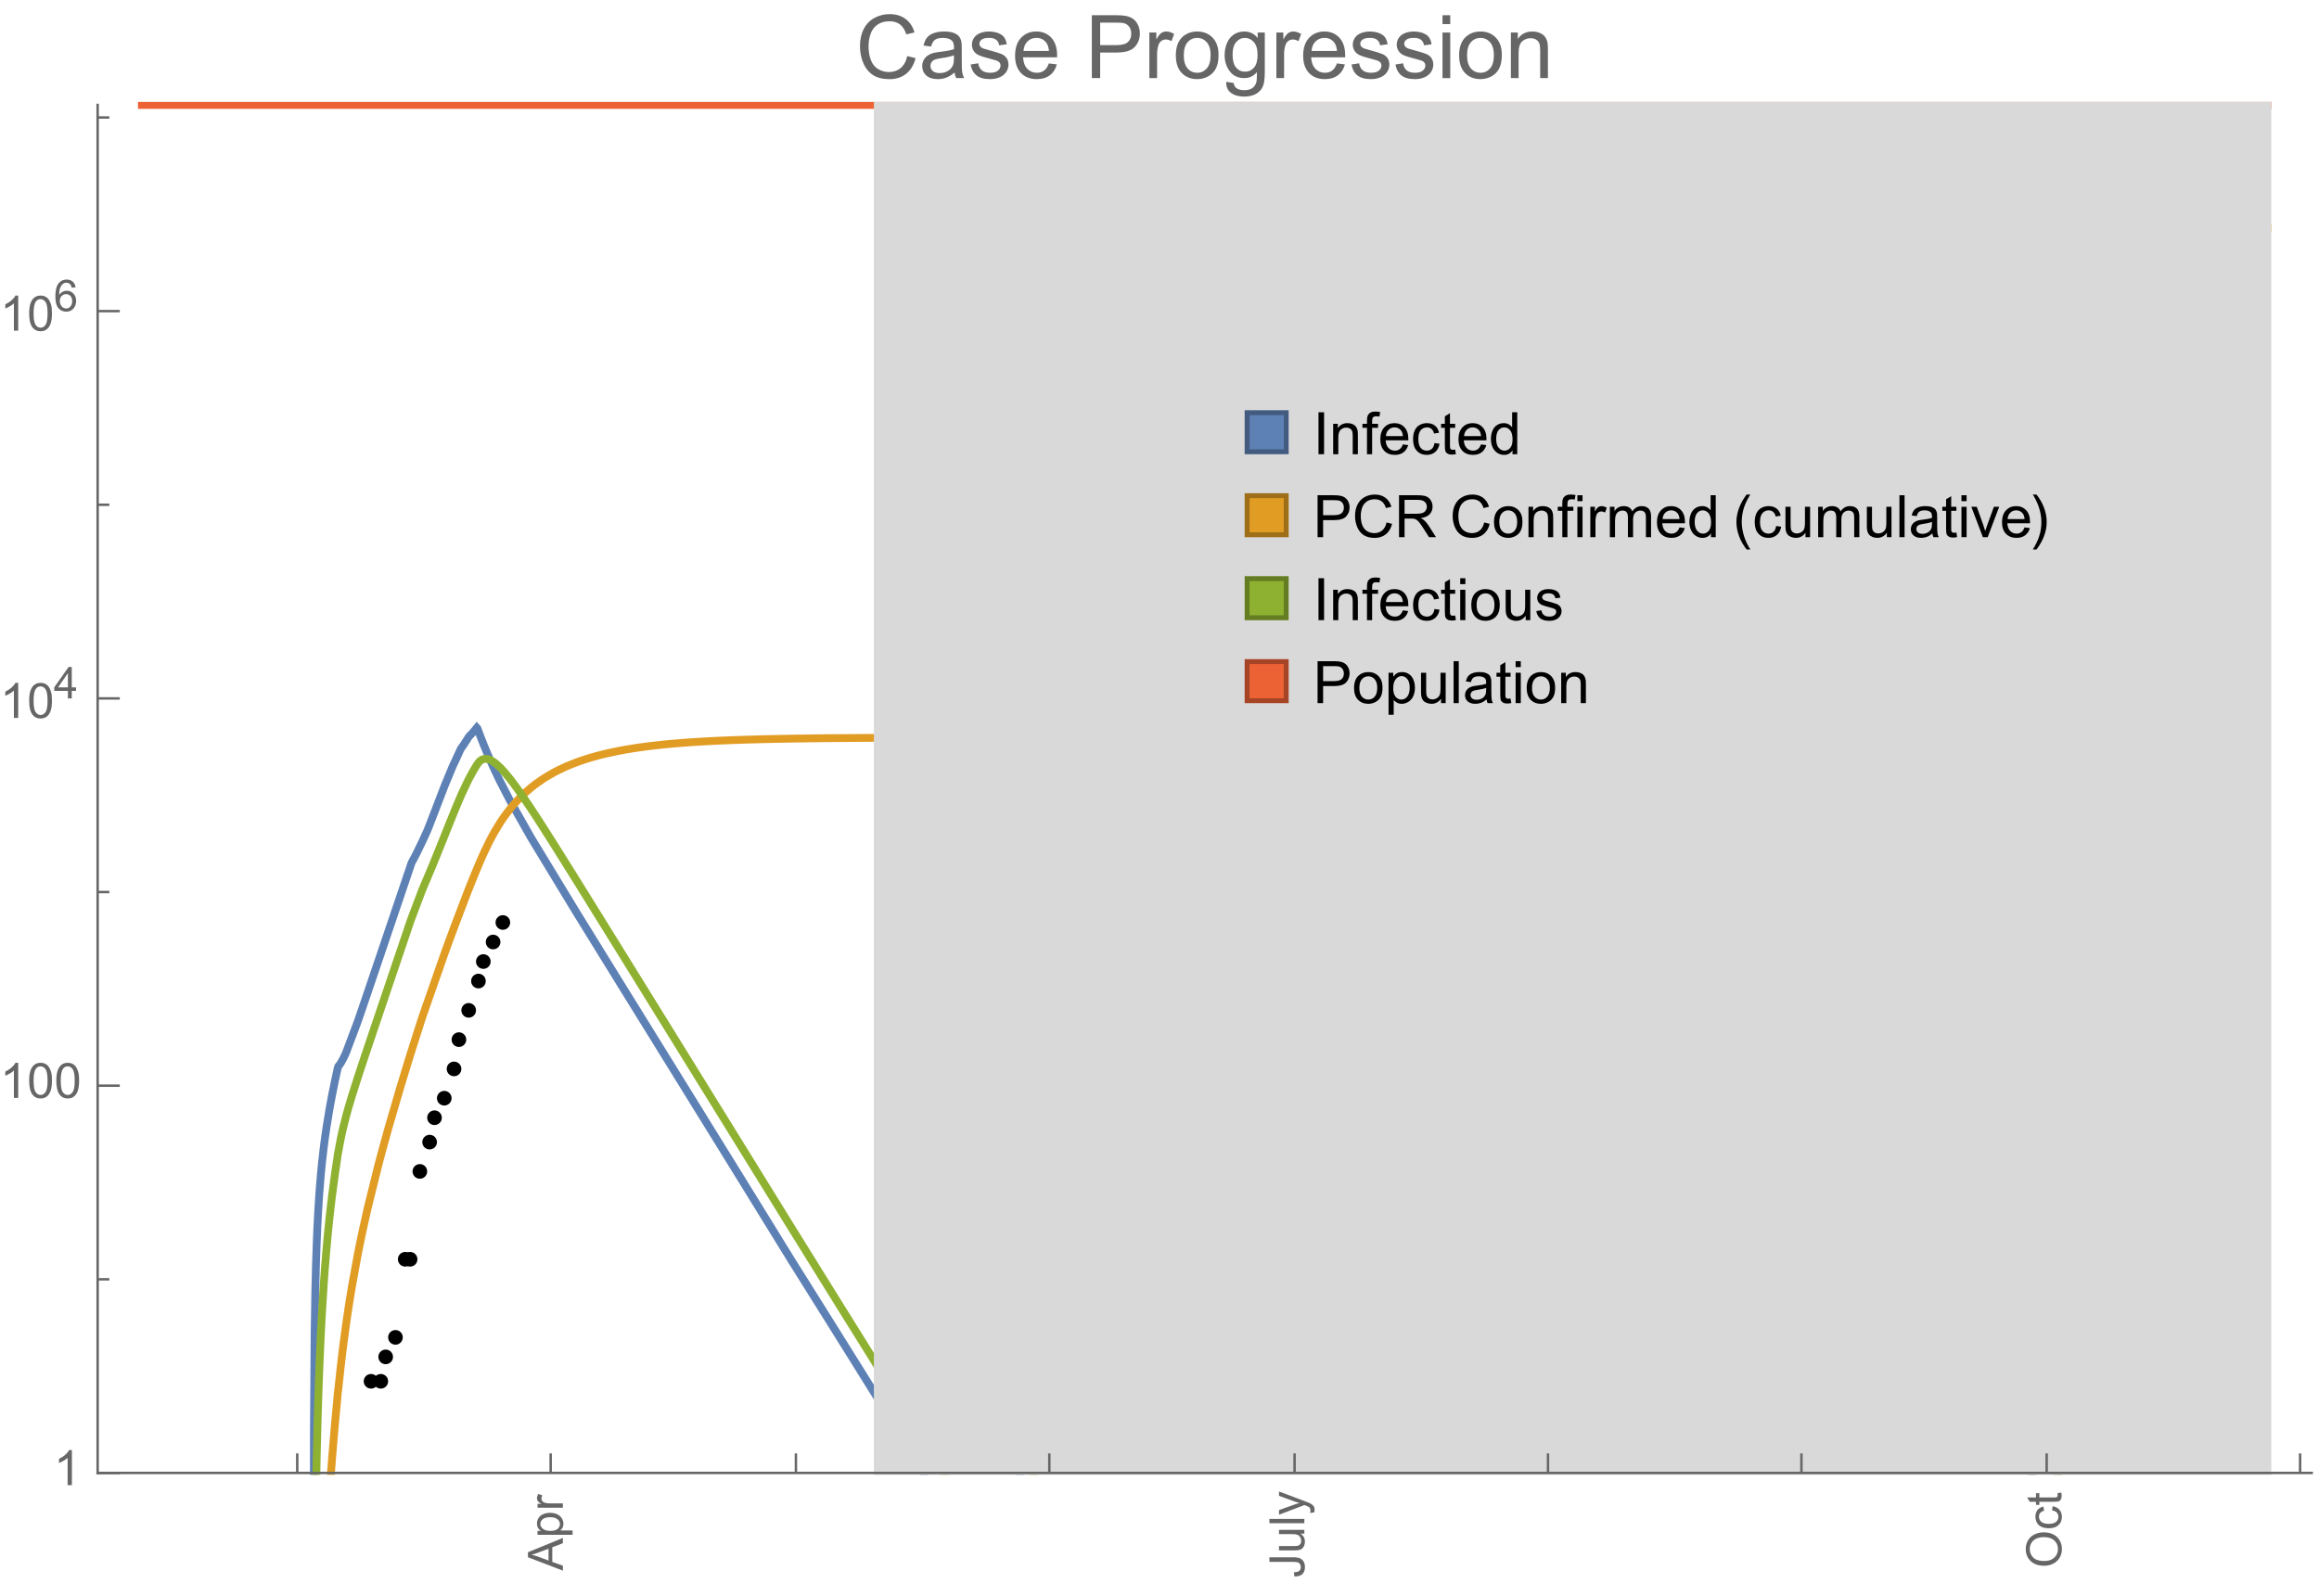 <?xml version="1.0" encoding="UTF-8"?>
<svg xmlns="http://www.w3.org/2000/svg" xmlns:xlink="http://www.w3.org/1999/xlink" width="475pt" height="327pt" viewBox="0 0 475 327" version="1.1">
<defs>
<g>
<symbol overflow="visible" id="glyph0-0">
<path style="stroke:none;" d=""/>
</symbol>
<symbol overflow="visible" id="glyph0-1">
<path style="stroke:none;" d="M 1.117 0 L 1.117 -8.59 L 2.258 -8.59 L 2.258 0 Z M 1.117 0 "/>
</symbol>
<symbol overflow="visible" id="glyph0-2">
<path style="stroke:none;" d="M 0.789 0 L 0.789 -6.223 L 1.742 -6.223 L 1.742 -5.336 C 2.199 -6.02 2.859 -6.363 3.719 -6.363 C 4.094 -6.363 4.441 -6.297 4.754 -6.16 C 5.07 -6.027 5.305 -5.852 5.461 -5.633 C 5.617 -5.414 5.727 -5.152 5.789 -4.852 C 5.828 -4.656 5.848 -4.312 5.848 -3.828 L 5.848 0 L 4.793 0 L 4.793 -3.785 C 4.793 -4.215 4.75 -4.535 4.672 -4.75 C 4.59 -4.961 4.441 -5.133 4.234 -5.258 C 4.023 -5.387 3.781 -5.449 3.5 -5.449 C 3.051 -5.449 2.66 -5.305 2.336 -5.023 C 2.008 -4.738 1.844 -4.195 1.844 -3.398 L 1.844 0 Z M 0.789 0 "/>
</symbol>
<symbol overflow="visible" id="glyph0-3">
<path style="stroke:none;" d="M 1.043 0 L 1.043 -5.402 L 0.109 -5.402 L 0.109 -6.223 L 1.043 -6.223 L 1.043 -6.883 C 1.043 -7.301 1.078 -7.613 1.156 -7.816 C 1.258 -8.09 1.434 -8.312 1.691 -8.48 C 1.945 -8.652 2.305 -8.734 2.766 -8.734 C 3.062 -8.734 3.391 -8.703 3.75 -8.633 L 3.594 -7.711 C 3.375 -7.75 3.164 -7.77 2.969 -7.77 C 2.648 -7.77 2.422 -7.703 2.289 -7.562 C 2.156 -7.426 2.094 -7.172 2.094 -6.797 L 2.094 -6.223 L 3.305 -6.223 L 3.305 -5.402 L 2.094 -5.402 L 2.094 0 Z M 1.043 0 "/>
</symbol>
<symbol overflow="visible" id="glyph0-4">
<path style="stroke:none;" d="M 5.051 -2.004 L 6.141 -1.867 C 5.969 -1.23 5.648 -0.738 5.188 -0.387 C 4.723 -0.035 4.125 0.141 3.406 0.141 C 2.496 0.141 1.773 -0.141 1.238 -0.699 C 0.707 -1.262 0.438 -2.047 0.438 -3.059 C 0.438 -4.105 0.711 -4.918 1.25 -5.496 C 1.789 -6.074 2.484 -6.363 3.344 -6.363 C 4.176 -6.363 4.859 -6.078 5.383 -5.516 C 5.91 -4.949 6.176 -4.148 6.176 -3.125 C 6.176 -3.062 6.172 -2.969 6.172 -2.844 L 1.531 -2.844 C 1.57 -2.16 1.762 -1.633 2.109 -1.273 C 2.457 -0.91 2.891 -0.727 3.41 -0.727 C 3.797 -0.727 4.125 -0.828 4.398 -1.031 C 4.672 -1.234 4.891 -1.559 5.051 -2.004 Z M 1.586 -3.711 L 5.062 -3.711 C 5.016 -4.234 4.883 -4.625 4.664 -4.887 C 4.328 -5.293 3.891 -5.496 3.359 -5.496 C 2.875 -5.496 2.465 -5.336 2.137 -5.008 C 1.805 -4.684 1.625 -4.25 1.586 -3.711 Z M 1.586 -3.711 "/>
</symbol>
<symbol overflow="visible" id="glyph0-5">
<path style="stroke:none;" d="M 4.852 -2.281 L 5.891 -2.145 C 5.777 -1.43 5.484 -0.871 5.02 -0.465 C 4.551 -0.062 3.977 0.141 3.297 0.141 C 2.445 0.141 1.762 -0.137 1.246 -0.695 C 0.727 -1.25 0.469 -2.047 0.469 -3.086 C 0.469 -3.758 0.578 -4.348 0.805 -4.852 C 1.027 -5.355 1.363 -5.734 1.82 -5.984 C 2.273 -6.238 2.77 -6.363 3.305 -6.363 C 3.98 -6.363 4.531 -6.191 4.961 -5.852 C 5.391 -5.508 5.668 -5.023 5.789 -4.395 L 4.766 -4.234 C 4.668 -4.652 4.492 -4.969 4.246 -5.18 C 3.996 -5.391 3.695 -5.496 3.344 -5.496 C 2.812 -5.496 2.383 -5.305 2.051 -4.926 C 1.719 -4.543 1.555 -3.941 1.555 -3.117 C 1.555 -2.281 1.711 -1.672 2.031 -1.297 C 2.352 -0.918 2.773 -0.727 3.289 -0.727 C 3.703 -0.727 4.047 -0.852 4.324 -1.109 C 4.602 -1.363 4.777 -1.75 4.852 -2.281 Z M 4.852 -2.281 "/>
</symbol>
<symbol overflow="visible" id="glyph0-6">
<path style="stroke:none;" d="M 3.094 -0.945 L 3.246 -0.012 C 2.949 0.051 2.684 0.082 2.449 0.082 C 2.066 0.082 1.77 0.023 1.559 -0.102 C 1.348 -0.223 1.199 -0.379 1.113 -0.578 C 1.027 -0.773 0.984 -1.188 0.984 -1.82 L 0.984 -5.402 L 0.211 -5.402 L 0.211 -6.223 L 0.984 -6.223 L 0.984 -7.766 L 2.031 -8.398 L 2.031 -6.223 L 3.094 -6.223 L 3.094 -5.402 L 2.031 -5.402 L 2.031 -1.766 C 2.031 -1.465 2.051 -1.27 2.09 -1.184 C 2.125 -1.098 2.188 -1.031 2.27 -0.977 C 2.355 -0.926 2.477 -0.902 2.633 -0.902 C 2.75 -0.902 2.902 -0.914 3.094 -0.945 Z M 3.094 -0.945 "/>
</symbol>
<symbol overflow="visible" id="glyph0-7">
<path style="stroke:none;" d="M 4.828 0 L 4.828 -0.785 C 4.434 -0.168 3.852 0.141 3.086 0.141 C 2.59 0.141 2.137 0.004 1.719 -0.27 C 1.305 -0.543 0.98 -0.926 0.754 -1.414 C 0.523 -1.906 0.41 -2.469 0.41 -3.105 C 0.41 -3.727 0.516 -4.289 0.719 -4.797 C 0.926 -5.301 1.238 -5.688 1.652 -5.961 C 2.066 -6.23 2.531 -6.363 3.039 -6.363 C 3.414 -6.363 3.75 -6.285 4.043 -6.125 C 4.336 -5.969 4.574 -5.762 4.758 -5.508 L 4.758 -8.59 L 5.805 -8.59 L 5.805 0 Z M 1.492 -3.105 C 1.492 -2.309 1.664 -1.711 2 -1.32 C 2.336 -0.926 2.73 -0.727 3.188 -0.727 C 3.648 -0.727 4.039 -0.914 4.363 -1.293 C 4.684 -1.668 4.844 -2.242 4.844 -3.016 C 4.844 -3.867 4.68 -4.492 4.352 -4.891 C 4.023 -5.289 3.621 -5.492 3.141 -5.492 C 2.672 -5.492 2.281 -5.297 1.965 -4.914 C 1.652 -4.531 1.492 -3.93 1.492 -3.105 Z M 1.492 -3.105 "/>
</symbol>
<symbol overflow="visible" id="glyph0-8">
<path style="stroke:none;" d="M 0.926 0 L 0.926 -8.59 L 4.164 -8.59 C 4.734 -8.59 5.172 -8.562 5.473 -8.508 C 5.895 -8.438 6.25 -8.305 6.531 -8.105 C 6.816 -7.91 7.047 -7.633 7.223 -7.277 C 7.395 -6.922 7.484 -6.531 7.484 -6.105 C 7.484 -5.375 7.25 -4.758 6.785 -4.25 C 6.32 -3.746 5.48 -3.492 4.266 -3.492 L 2.062 -3.492 L 2.062 0 Z M 2.062 -4.508 L 4.281 -4.508 C 5.016 -4.508 5.539 -4.641 5.848 -4.914 C 6.156 -5.188 6.312 -5.574 6.312 -6.07 C 6.312 -6.43 6.219 -6.738 6.039 -6.992 C 5.855 -7.25 5.617 -7.418 5.32 -7.5 C 5.129 -7.551 4.773 -7.578 4.258 -7.578 L 2.062 -7.578 Z M 2.062 -4.508 "/>
</symbol>
<symbol overflow="visible" id="glyph0-9">
<path style="stroke:none;" d="M 7.055 -3.012 L 8.191 -2.727 C 7.953 -1.793 7.523 -1.078 6.906 -0.59 C 6.285 -0.098 5.531 0.148 4.633 0.148 C 3.707 0.148 2.957 -0.043 2.375 -0.418 C 1.797 -0.797 1.355 -1.344 1.051 -2.055 C 0.75 -2.77 0.598 -3.539 0.598 -4.359 C 0.598 -5.254 0.77 -6.035 1.109 -6.699 C 1.453 -7.367 1.938 -7.871 2.57 -8.219 C 3.199 -8.562 3.895 -8.734 4.652 -8.734 C 5.512 -8.734 6.234 -8.516 6.82 -8.078 C 7.406 -7.641 7.812 -7.027 8.047 -6.234 L 6.926 -5.969 C 6.727 -6.594 6.438 -7.051 6.059 -7.336 C 5.68 -7.621 5.203 -7.766 4.629 -7.766 C 3.969 -7.766 3.418 -7.605 2.973 -7.289 C 2.531 -6.973 2.219 -6.547 2.039 -6.016 C 1.859 -5.48 1.77 -4.93 1.77 -4.367 C 1.77 -3.637 1.875 -2.996 2.09 -2.453 C 2.301 -1.906 2.633 -1.5 3.082 -1.23 C 3.531 -0.961 4.016 -0.828 4.539 -0.828 C 5.176 -0.828 5.719 -1.008 6.156 -1.375 C 6.598 -1.742 6.898 -2.289 7.055 -3.012 Z M 7.055 -3.012 "/>
</symbol>
<symbol overflow="visible" id="glyph0-10">
<path style="stroke:none;" d="M 0.945 0 L 0.945 -8.59 L 4.75 -8.59 C 5.516 -8.59 6.102 -8.512 6.5 -8.359 C 6.898 -8.203 7.215 -7.93 7.453 -7.539 C 7.691 -7.148 7.812 -6.719 7.812 -6.246 C 7.812 -5.637 7.613 -5.125 7.219 -4.703 C 6.824 -4.285 6.215 -4.023 5.391 -3.906 C 5.691 -3.762 5.922 -3.621 6.078 -3.48 C 6.41 -3.176 6.723 -2.797 7.02 -2.336 L 8.516 0 L 7.086 0 L 5.945 -1.789 C 5.613 -2.305 5.344 -2.695 5.125 -2.969 C 4.91 -3.242 4.719 -3.438 4.551 -3.547 C 4.379 -3.656 4.207 -3.73 4.031 -3.773 C 3.902 -3.801 3.691 -3.812 3.398 -3.812 L 2.078 -3.812 L 2.078 0 Z M 2.078 -4.797 L 4.523 -4.797 C 5.043 -4.797 5.449 -4.852 5.742 -4.961 C 6.035 -5.066 6.258 -5.238 6.41 -5.477 C 6.562 -5.711 6.641 -5.969 6.641 -6.246 C 6.641 -6.652 6.492 -6.984 6.195 -7.25 C 5.902 -7.512 5.438 -7.641 4.797 -7.641 L 2.078 -7.641 Z M 2.078 -4.797 "/>
</symbol>
<symbol overflow="visible" id="glyph0-11">
<path style="stroke:none;" d="M 0.398 -3.109 C 0.398 -4.262 0.719 -5.117 1.359 -5.672 C 1.895 -6.133 2.547 -6.363 3.316 -6.363 C 4.172 -6.363 4.871 -6.082 5.414 -5.523 C 5.957 -4.961 6.227 -4.188 6.227 -3.199 C 6.227 -2.398 6.109 -1.77 5.867 -1.309 C 5.629 -0.852 5.277 -0.492 4.82 -0.242 C 4.359 0.012 3.859 0.141 3.316 0.141 C 2.445 0.141 1.742 -0.141 1.203 -0.695 C 0.668 -1.254 0.398 -2.062 0.398 -3.109 Z M 1.484 -3.109 C 1.484 -2.312 1.656 -1.719 2.004 -1.32 C 2.352 -0.926 2.789 -0.727 3.316 -0.727 C 3.84 -0.727 4.273 -0.926 4.625 -1.324 C 4.973 -1.723 5.145 -2.328 5.145 -3.148 C 5.145 -3.918 4.969 -4.5 4.621 -4.895 C 4.27 -5.293 3.836 -5.492 3.316 -5.492 C 2.789 -5.492 2.352 -5.293 2.004 -4.898 C 1.656 -4.504 1.484 -3.906 1.484 -3.109 Z M 1.484 -3.109 "/>
</symbol>
<symbol overflow="visible" id="glyph0-12">
<path style="stroke:none;" d="M 0.797 -7.375 L 0.797 -8.59 L 1.852 -8.59 L 1.852 -7.375 Z M 0.797 0 L 0.797 -6.223 L 1.852 -6.223 L 1.852 0 Z M 0.797 0 "/>
</symbol>
<symbol overflow="visible" id="glyph0-13">
<path style="stroke:none;" d="M 0.781 0 L 0.781 -6.223 L 1.727 -6.223 L 1.727 -5.281 C 1.969 -5.723 2.195 -6.012 2.398 -6.152 C 2.605 -6.293 2.828 -6.363 3.078 -6.363 C 3.434 -6.363 3.793 -6.25 4.16 -6.023 L 3.797 -5.047 C 3.539 -5.199 3.281 -5.273 3.023 -5.273 C 2.793 -5.273 2.586 -5.203 2.402 -5.066 C 2.219 -4.926 2.086 -4.734 2.008 -4.488 C 1.891 -4.113 1.836 -3.703 1.836 -3.258 L 1.836 0 Z M 0.781 0 "/>
</symbol>
<symbol overflow="visible" id="glyph0-14">
<path style="stroke:none;" d="M 0.789 0 L 0.789 -6.223 L 1.734 -6.223 L 1.734 -5.352 C 1.93 -5.656 2.188 -5.898 2.516 -6.086 C 2.84 -6.27 3.207 -6.363 3.621 -6.363 C 4.082 -6.363 4.461 -6.266 4.754 -6.078 C 5.051 -5.887 5.258 -5.617 5.379 -5.273 C 5.871 -6 6.512 -6.363 7.301 -6.363 C 7.918 -6.363 8.391 -6.191 8.727 -5.852 C 9.059 -5.508 9.223 -4.984 9.223 -4.273 L 9.223 0 L 8.172 0 L 8.172 -3.922 C 8.172 -4.344 8.141 -4.645 8.07 -4.832 C 8.004 -5.016 7.879 -5.164 7.699 -5.281 C 7.52 -5.395 7.309 -5.449 7.066 -5.449 C 6.629 -5.449 6.266 -5.305 5.977 -5.012 C 5.688 -4.723 5.543 -4.258 5.543 -3.617 L 5.543 0 L 4.488 0 L 4.488 -4.043 C 4.488 -4.512 4.402 -4.863 4.23 -5.098 C 4.059 -5.332 3.777 -5.449 3.387 -5.449 C 3.09 -5.449 2.816 -5.371 2.562 -5.215 C 2.312 -5.059 2.129 -4.828 2.016 -4.531 C 1.902 -4.23 1.844 -3.797 1.844 -3.227 L 1.844 0 Z M 0.789 0 "/>
</symbol>
<symbol overflow="visible" id="glyph0-15">
<path style="stroke:none;" d="M 4.867 0 L 4.867 -0.914 C 4.383 -0.211 3.727 0.141 2.895 0.141 C 2.527 0.141 2.184 0.07 1.867 -0.07 C 1.547 -0.211 1.312 -0.387 1.156 -0.602 C 1.004 -0.812 0.895 -1.074 0.832 -1.383 C 0.789 -1.59 0.766 -1.918 0.766 -2.367 L 0.766 -6.223 L 1.82 -6.223 L 1.82 -2.773 C 1.82 -2.223 1.844 -1.852 1.887 -1.656 C 1.953 -1.379 2.094 -1.164 2.309 -1.004 C 2.523 -0.848 2.789 -0.766 3.105 -0.766 C 3.422 -0.766 3.719 -0.848 3.996 -1.012 C 4.273 -1.172 4.469 -1.395 4.586 -1.672 C 4.699 -1.953 4.758 -2.359 4.758 -2.891 L 4.758 -6.223 L 5.812 -6.223 L 5.812 0 Z M 4.867 0 "/>
</symbol>
<symbol overflow="visible" id="glyph0-16">
<path style="stroke:none;" d="M 0.766 0 L 0.766 -8.59 L 1.82 -8.59 L 1.82 0 Z M 0.766 0 "/>
</symbol>
<symbol overflow="visible" id="glyph0-17">
<path style="stroke:none;" d="M 4.852 -0.766 C 4.461 -0.434 4.086 -0.203 3.723 -0.062 C 3.363 0.074 2.977 0.141 2.562 0.141 C 1.879 0.141 1.352 -0.027 0.984 -0.359 C 0.617 -0.695 0.434 -1.121 0.434 -1.641 C 0.434 -1.945 0.504 -2.223 0.641 -2.477 C 0.781 -2.727 0.961 -2.93 1.188 -3.082 C 1.41 -3.234 1.664 -3.352 1.945 -3.43 C 2.152 -3.484 2.465 -3.535 2.883 -3.586 C 3.734 -3.688 4.359 -3.809 4.766 -3.949 C 4.77 -4.094 4.77 -4.188 4.77 -4.227 C 4.77 -4.656 4.672 -4.957 4.469 -5.133 C 4.199 -5.371 3.801 -5.492 3.27 -5.492 C 2.773 -5.492 2.406 -5.402 2.172 -5.23 C 1.934 -5.055 1.758 -4.75 1.648 -4.305 L 0.617 -4.445 C 0.711 -4.887 0.863 -5.246 1.078 -5.516 C 1.293 -5.789 1.602 -5.996 2.008 -6.145 C 2.414 -6.289 2.887 -6.363 3.422 -6.363 C 3.953 -6.363 4.383 -6.301 4.719 -6.176 C 5.051 -6.051 5.293 -5.895 5.449 -5.703 C 5.605 -5.516 5.715 -5.273 5.777 -4.984 C 5.812 -4.805 5.828 -4.484 5.828 -4.016 L 5.828 -2.609 C 5.828 -1.629 5.852 -1.008 5.898 -0.746 C 5.941 -0.488 6.031 -0.238 6.164 0 L 5.062 0 C 4.953 -0.219 4.883 -0.477 4.852 -0.766 Z M 4.766 -3.125 C 4.383 -2.969 3.805 -2.836 3.039 -2.727 C 2.605 -2.664 2.301 -2.594 2.121 -2.516 C 1.941 -2.438 1.805 -2.32 1.703 -2.172 C 1.605 -2.02 1.559 -1.852 1.559 -1.672 C 1.559 -1.391 1.664 -1.156 1.879 -0.969 C 2.09 -0.781 2.402 -0.688 2.812 -0.688 C 3.219 -0.688 3.578 -0.773 3.898 -0.953 C 4.215 -1.129 4.445 -1.375 4.594 -1.68 C 4.707 -1.918 4.766 -2.273 4.766 -2.734 Z M 4.766 -3.125 "/>
</symbol>
<symbol overflow="visible" id="glyph0-18">
<path style="stroke:none;" d="M 2.52 0 L 0.152 -6.223 L 1.266 -6.223 L 2.602 -2.496 C 2.746 -2.094 2.879 -1.676 3 -1.242 C 3.094 -1.57 3.227 -1.965 3.391 -2.426 L 4.773 -6.223 L 5.859 -6.223 L 3.504 0 Z M 2.52 0 "/>
</symbol>
<symbol overflow="visible" id="glyph0-19">
<path style="stroke:none;" d="M 0.367 -1.859 L 1.414 -2.023 C 1.473 -1.605 1.633 -1.281 1.902 -1.062 C 2.168 -0.84 2.543 -0.727 3.023 -0.727 C 3.508 -0.727 3.867 -0.824 4.102 -1.023 C 4.336 -1.219 4.453 -1.453 4.453 -1.719 C 4.453 -1.957 4.352 -2.141 4.141 -2.281 C 3.996 -2.375 3.641 -2.492 3.062 -2.637 C 2.289 -2.832 1.754 -3 1.457 -3.145 C 1.156 -3.285 0.93 -3.484 0.777 -3.734 C 0.621 -3.988 0.547 -4.266 0.547 -4.57 C 0.547 -4.848 0.609 -5.105 0.734 -5.34 C 0.863 -5.578 1.035 -5.773 1.254 -5.93 C 1.418 -6.051 1.641 -6.152 1.926 -6.238 C 2.207 -6.32 2.512 -6.363 2.836 -6.363 C 3.324 -6.363 3.754 -6.293 4.121 -6.152 C 4.492 -6.012 4.766 -5.82 4.938 -5.582 C 5.113 -5.34 5.234 -5.02 5.305 -4.617 L 4.273 -4.477 C 4.227 -4.797 4.09 -5.047 3.863 -5.227 C 3.641 -5.406 3.32 -5.496 2.914 -5.496 C 2.43 -5.496 2.082 -5.414 1.875 -5.258 C 1.668 -5.098 1.562 -4.906 1.562 -4.695 C 1.562 -4.559 1.609 -4.434 1.695 -4.324 C 1.781 -4.211 1.914 -4.117 2.098 -4.043 C 2.203 -4.004 2.516 -3.914 3.031 -3.773 C 3.777 -3.574 4.297 -3.41 4.59 -3.285 C 4.887 -3.156 5.117 -2.973 5.285 -2.73 C 5.453 -2.488 5.539 -2.188 5.539 -1.828 C 5.539 -1.477 5.434 -1.145 5.23 -0.836 C 5.023 -0.523 4.727 -0.285 4.344 -0.113 C 3.957 0.055 3.516 0.141 3.031 0.141 C 2.223 0.141 1.605 -0.027 1.18 -0.363 C 0.758 -0.699 0.484 -1.195 0.367 -1.859 Z M 0.367 -1.859 "/>
</symbol>
<symbol overflow="visible" id="glyph0-20">
<path style="stroke:none;" d="M 0.789 2.383 L 0.789 -6.223 L 1.75 -6.223 L 1.75 -5.414 C 1.977 -5.73 2.234 -5.969 2.52 -6.125 C 2.805 -6.285 3.148 -6.363 3.555 -6.363 C 4.086 -6.363 4.555 -6.227 4.961 -5.953 C 5.367 -5.68 5.676 -5.293 5.883 -4.797 C 6.09 -4.297 6.195 -3.75 6.195 -3.156 C 6.195 -2.52 6.078 -1.949 5.852 -1.438 C 5.621 -0.93 5.289 -0.539 4.855 -0.266 C 4.418 0.004 3.961 0.141 3.48 0.141 C 3.129 0.141 2.812 0.066 2.535 -0.082 C 2.254 -0.23 2.023 -0.418 1.844 -0.645 L 1.844 2.383 Z M 1.746 -3.078 C 1.746 -2.277 1.906 -1.684 2.234 -1.301 C 2.559 -0.918 2.949 -0.727 3.41 -0.727 C 3.879 -0.727 4.281 -0.926 4.613 -1.32 C 4.949 -1.719 5.117 -2.332 5.117 -3.164 C 5.117 -3.957 4.953 -4.551 4.625 -4.945 C 4.301 -5.34 3.91 -5.539 3.457 -5.539 C 3.008 -5.539 2.609 -5.328 2.266 -4.906 C 1.918 -4.488 1.746 -3.875 1.746 -3.078 Z M 1.746 -3.078 "/>
</symbol>
<symbol overflow="visible" id="glyph1-0">
<path style="stroke:none;" d=""/>
</symbol>
<symbol overflow="visible" id="glyph1-1">
<path style="stroke:none;" d="M 3.562 2.52 L 2.805 2.52 C 2.492 2.121 2.211 1.699 1.953 1.258 C 1.699 0.812 1.477 0.352 1.297 -0.125 C 1.113 -0.602 0.969 -1.086 0.871 -1.586 C 0.77 -2.086 0.719 -2.594 0.719 -3.105 C 0.719 -3.625 0.773 -4.133 0.875 -4.633 C 0.977 -5.129 1.117 -5.617 1.301 -6.086 C 1.484 -6.559 1.703 -7.02 1.961 -7.461 C 2.215 -7.906 2.5 -8.328 2.805 -8.734 L 3.562 -8.734 C 3.285 -8.281 3.039 -7.836 2.82 -7.398 C 2.602 -6.957 2.414 -6.512 2.266 -6.055 C 2.117 -5.602 2.008 -5.133 1.93 -4.648 C 1.852 -4.168 1.812 -3.656 1.812 -3.117 C 1.812 -2.617 1.852 -2.121 1.938 -1.629 C 2.02 -1.137 2.141 -0.652 2.289 -0.18 C 2.441 0.297 2.625 0.758 2.844 1.211 C 3.059 1.66 3.297 2.098 3.562 2.52 Z M 3.562 2.52 "/>
</symbol>
<symbol overflow="visible" id="glyph1-2">
<path style="stroke:none;" d="M 3.273 -3.105 C 3.273 -2.59 3.227 -2.082 3.125 -1.586 C 3.023 -1.086 2.879 -0.602 2.695 -0.129 C 2.512 0.344 2.293 0.801 2.035 1.246 C 1.781 1.688 1.5 2.113 1.188 2.52 L 0.434 2.52 C 0.707 2.074 0.953 1.633 1.172 1.188 C 1.391 0.746 1.574 0.297 1.723 -0.156 C 1.871 -0.613 1.984 -1.086 2.066 -1.57 C 2.145 -2.055 2.188 -2.562 2.188 -3.094 C 2.188 -3.594 2.145 -4.09 2.059 -4.582 C 1.977 -5.074 1.859 -5.559 1.703 -6.031 C 1.551 -6.508 1.367 -6.969 1.152 -7.422 C 0.934 -7.875 0.695 -8.312 0.434 -8.734 L 1.188 -8.734 C 1.5 -8.336 1.789 -7.918 2.047 -7.473 C 2.305 -7.031 2.523 -6.57 2.703 -6.09 C 2.887 -5.613 3.027 -5.121 3.125 -4.621 C 3.227 -4.117 3.273 -3.613 3.273 -3.105 Z M 3.273 -3.105 "/>
</symbol>
<symbol overflow="visible" id="glyph2-0">
<path style="stroke:none;" d=""/>
</symbol>
<symbol overflow="visible" id="glyph2-1">
<path style="stroke:none;" d="M 0 0.016 L -7.156 -2.734 L -7.156 -3.754 L 0 -6.684 L 0 -5.605 L -2.168 -4.77 L -2.168 -1.777 L 0 -0.992 Z M -2.938 -2.051 L -2.938 -4.477 L -4.922 -3.73 C -5.523 -3.504 -6.02 -3.332 -6.406 -3.223 C -5.945 -3.133 -5.492 -3.004 -5.039 -2.836 Z M -2.938 -2.051 "/>
</symbol>
<symbol overflow="visible" id="glyph2-2">
<path style="stroke:none;" d="M 1.988 -0.66 L -5.188 -0.66 L -5.188 -1.461 L -4.512 -1.461 C -4.773 -1.648 -4.973 -1.863 -5.105 -2.102 C -5.238 -2.34 -5.305 -2.625 -5.305 -2.965 C -5.305 -3.406 -5.188 -3.797 -4.961 -4.137 C -4.734 -4.477 -4.41 -4.73 -3.996 -4.902 C -3.582 -5.074 -3.125 -5.16 -2.633 -5.16 C -2.102 -5.16 -1.625 -5.066 -1.199 -4.875 C -0.773 -4.684 -0.449 -4.41 -0.223 -4.047 C 0.004 -3.684 0.117 -3.301 0.117 -2.898 C 0.117 -2.605 0.055 -2.344 -0.066 -2.113 C -0.191 -1.879 -0.348 -1.688 -0.535 -1.539 L 1.988 -1.539 Z M -2.562 -1.457 C -1.895 -1.457 -1.402 -1.59 -1.082 -1.859 C -0.766 -2.129 -0.605 -2.457 -0.605 -2.844 C -0.605 -3.234 -0.77 -3.566 -1.102 -3.844 C -1.43 -4.125 -1.941 -4.262 -2.637 -4.262 C -3.297 -4.262 -3.793 -4.125 -4.121 -3.855 C -4.449 -3.582 -4.613 -3.258 -4.613 -2.883 C -4.613 -2.508 -4.438 -2.176 -4.09 -1.887 C -3.738 -1.598 -3.23 -1.457 -2.562 -1.457 Z M -2.562 -1.457 "/>
</symbol>
<symbol overflow="visible" id="glyph2-3">
<path style="stroke:none;" d="M 0 -0.648 L -5.188 -0.648 L -5.188 -1.441 L -4.398 -1.441 C -4.766 -1.641 -5.008 -1.828 -5.125 -2 C -5.242 -2.172 -5.305 -2.359 -5.305 -2.562 C -5.305 -2.859 -5.207 -3.16 -5.02 -3.469 L -4.203 -3.164 C -4.332 -2.949 -4.395 -2.734 -4.395 -2.52 C -4.395 -2.328 -4.336 -2.156 -4.223 -2.004 C -4.105 -1.852 -3.945 -1.738 -3.742 -1.676 C -3.43 -1.578 -3.086 -1.527 -2.715 -1.527 L 0 -1.527 Z M 0 -0.648 "/>
</symbol>
<symbol overflow="visible" id="glyph2-4">
<path style="stroke:none;" d="M -2.031 -0.289 L -2.148 -1.145 C -1.602 -1.164 -1.227 -1.27 -1.023 -1.449 C -0.824 -1.633 -0.723 -1.883 -0.723 -2.207 C -0.723 -2.445 -0.777 -2.648 -0.887 -2.82 C -0.996 -2.992 -1.145 -3.113 -1.332 -3.18 C -1.52 -3.242 -1.816 -3.277 -2.227 -3.277 L -7.156 -3.277 L -7.156 -4.223 L -2.281 -4.223 C -1.68 -4.223 -1.219 -4.152 -0.887 -4.008 C -0.559 -3.863 -0.309 -3.633 -0.137 -3.316 C 0.035 -3.004 0.121 -2.637 0.121 -2.211 C 0.121 -1.582 -0.059 -1.102 -0.418 -0.77 C -0.781 -0.438 -1.32 -0.273 -2.031 -0.289 Z M -2.031 -0.289 "/>
</symbol>
<symbol overflow="visible" id="glyph2-5">
<path style="stroke:none;" d="M 0 -4.059 L -0.762 -4.059 C -0.176 -3.656 0.117 -3.105 0.117 -2.414 C 0.117 -2.105 0.059 -1.82 -0.059 -1.555 C -0.176 -1.289 -0.324 -1.094 -0.5 -0.965 C -0.68 -0.836 -0.895 -0.746 -1.152 -0.695 C -1.324 -0.66 -1.598 -0.641 -1.973 -0.641 L -5.188 -0.641 L -5.188 -1.52 L -2.309 -1.52 C -1.852 -1.52 -1.543 -1.535 -1.383 -1.57 C -1.152 -1.625 -0.969 -1.746 -0.836 -1.922 C -0.703 -2.102 -0.641 -2.324 -0.641 -2.586 C -0.641 -2.852 -0.707 -3.098 -0.844 -3.328 C -0.977 -3.562 -1.16 -3.727 -1.395 -3.82 C -1.625 -3.918 -1.965 -3.965 -2.406 -3.965 L -5.188 -3.965 L -5.188 -4.844 L 0 -4.844 Z M 0 -4.059 "/>
</symbol>
<symbol overflow="visible" id="glyph2-6">
<path style="stroke:none;" d="M 0 -0.641 L -7.156 -0.641 L -7.156 -1.52 L 0 -1.52 Z M 0 -0.641 "/>
</symbol>
<symbol overflow="visible" id="glyph2-7">
<path style="stroke:none;" d="M 1.996 -0.621 L 1.172 -0.523 C 1.223 -0.715 1.25 -0.883 1.25 -1.023 C 1.25 -1.219 1.219 -1.375 1.152 -1.492 C 1.086 -1.609 0.996 -1.707 0.879 -1.781 C 0.789 -1.836 0.574 -1.926 0.227 -2.051 C 0.176 -2.066 0.105 -2.094 0.012 -2.129 L -5.188 -0.16 L -5.188 -1.109 L -2.184 -2.188 C -1.801 -2.328 -1.402 -2.453 -0.98 -2.562 C -1.383 -2.664 -1.777 -2.785 -2.164 -2.926 L -5.188 -4.031 L -5.188 -4.914 L 0.09 -2.938 C 0.66 -2.727 1.051 -2.562 1.266 -2.445 C 1.555 -2.289 1.766 -2.109 1.902 -1.91 C 2.039 -1.707 2.105 -1.465 2.105 -1.188 C 2.105 -1.016 2.07 -0.828 1.996 -0.621 Z M 1.996 -0.621 "/>
</symbol>
<symbol overflow="visible" id="glyph2-8">
<path style="stroke:none;" d="M -3.484 -0.484 C -4.672 -0.484 -5.605 -0.801 -6.277 -1.441 C -6.949 -2.078 -7.285 -2.902 -7.285 -3.91 C -7.285 -4.57 -7.129 -5.168 -6.812 -5.699 C -6.496 -6.23 -6.055 -6.633 -5.492 -6.91 C -4.926 -7.188 -4.285 -7.328 -3.57 -7.328 C -2.844 -7.328 -2.195 -7.184 -1.621 -6.891 C -1.047 -6.598 -0.613 -6.18 -0.32 -5.645 C -0.023 -5.109 0.121 -4.527 0.121 -3.906 C 0.121 -3.234 -0.039 -2.629 -0.367 -2.102 C -0.691 -1.57 -1.137 -1.168 -1.699 -0.895 C -2.262 -0.621 -2.859 -0.484 -3.484 -0.484 Z M -3.473 -1.461 C -2.609 -1.461 -1.93 -1.691 -1.434 -2.156 C -0.938 -2.621 -0.688 -3.203 -0.688 -3.902 C -0.688 -4.613 -0.938 -5.199 -1.441 -5.66 C -1.941 -6.121 -2.652 -6.352 -3.574 -6.352 C -4.156 -6.352 -4.664 -6.254 -5.102 -6.059 C -5.535 -5.859 -5.871 -5.57 -6.109 -5.191 C -6.352 -4.812 -6.469 -4.387 -6.469 -3.918 C -6.469 -3.246 -6.238 -2.668 -5.777 -2.184 C -5.316 -1.703 -4.551 -1.461 -3.473 -1.461 Z M -3.473 -1.461 "/>
</symbol>
<symbol overflow="visible" id="glyph2-9">
<path style="stroke:none;" d="M -1.898 -4.043 L -1.785 -4.906 C -1.191 -4.812 -0.727 -4.57 -0.387 -4.184 C -0.051 -3.793 0.117 -3.316 0.117 -2.75 C 0.117 -2.039 -0.113 -1.469 -0.578 -1.039 C -1.043 -0.605 -1.707 -0.391 -2.574 -0.391 C -3.133 -0.391 -3.625 -0.484 -4.043 -0.668 C -4.461 -0.855 -4.777 -1.137 -4.988 -1.516 C -5.199 -1.895 -5.305 -2.309 -5.305 -2.754 C -5.305 -3.316 -5.16 -3.777 -4.875 -4.137 C -4.59 -4.492 -4.188 -4.723 -3.66 -4.824 L -3.531 -3.969 C -3.879 -3.887 -4.141 -3.746 -4.316 -3.539 C -4.492 -3.332 -4.578 -3.082 -4.578 -2.789 C -4.578 -2.348 -4.422 -1.984 -4.105 -1.711 C -3.789 -1.434 -3.285 -1.293 -2.598 -1.293 C -1.902 -1.293 -1.395 -1.426 -1.078 -1.695 C -0.762 -1.961 -0.605 -2.309 -0.605 -2.738 C -0.605 -3.086 -0.711 -3.371 -0.922 -3.602 C -1.133 -3.836 -1.461 -3.98 -1.898 -4.043 Z M -1.898 -4.043 "/>
</symbol>
<symbol overflow="visible" id="glyph2-10">
<path style="stroke:none;" d="M -0.785 -2.578 L -0.008 -2.703 C 0.043 -2.457 0.07 -2.234 0.07 -2.039 C 0.07 -1.723 0.02 -1.477 -0.082 -1.297 C -0.184 -1.121 -0.316 -1 -0.48 -0.93 C -0.645 -0.855 -0.992 -0.82 -1.52 -0.82 L -4.5 -0.82 L -4.5 -0.176 L -5.188 -0.176 L -5.188 -0.82 L -6.469 -0.82 L -6.996 -1.695 L -5.188 -1.695 L -5.188 -2.578 L -4.5 -2.578 L -4.5 -1.695 L -1.469 -1.695 C -1.219 -1.695 -1.059 -1.711 -0.984 -1.742 C -0.914 -1.773 -0.859 -1.82 -0.816 -1.891 C -0.773 -1.961 -0.75 -2.062 -0.75 -2.191 C -0.75 -2.289 -0.762 -2.418 -0.785 -2.578 Z M -0.785 -2.578 "/>
</symbol>
<symbol overflow="visible" id="glyph3-0">
<path style="stroke:none;" d=""/>
</symbol>
<symbol overflow="visible" id="glyph3-1">
<path style="stroke:none;" d="M 3.727 0 L 2.848 0 L 2.848 -5.602 C 2.637 -5.398 2.359 -5.195 2.016 -4.996 C 1.672 -4.793 1.363 -4.641 1.09 -4.539 L 1.09 -5.391 C 1.582 -5.621 2.012 -5.902 2.379 -6.23 C 2.746 -6.559 3.008 -6.879 3.16 -7.188 L 3.727 -7.188 Z M 3.727 0 "/>
</symbol>
<symbol overflow="visible" id="glyph3-2">
<path style="stroke:none;" d="M 0.414 -3.531 C 0.414 -4.375 0.504 -5.059 0.676 -5.574 C 0.852 -6.09 1.109 -6.488 1.453 -6.766 C 1.797 -7.047 2.227 -7.188 2.75 -7.188 C 3.133 -7.188 3.469 -7.109 3.758 -6.957 C 4.047 -6.801 4.289 -6.578 4.477 -6.285 C 4.664 -5.996 4.812 -5.641 4.922 -5.223 C 5.031 -4.805 5.082 -4.238 5.082 -3.531 C 5.082 -2.691 4.996 -2.012 4.824 -1.496 C 4.652 -0.98 4.395 -0.582 4.051 -0.301 C 3.707 -0.02 3.273 0.121 2.75 0.121 C 2.059 0.121 1.516 -0.125 1.125 -0.621 C 0.652 -1.215 0.414 -2.188 0.414 -3.531 Z M 1.32 -3.531 C 1.32 -2.355 1.457 -1.574 1.73 -1.184 C 2.008 -0.797 2.344 -0.602 2.75 -0.602 C 3.152 -0.602 3.492 -0.797 3.766 -1.188 C 4.043 -1.578 4.18 -2.359 4.18 -3.531 C 4.18 -4.711 4.043 -5.492 3.766 -5.879 C 3.492 -6.266 3.148 -6.461 2.738 -6.461 C 2.336 -6.461 2.012 -6.289 1.773 -5.945 C 1.469 -5.512 1.32 -4.707 1.32 -3.531 Z M 1.32 -3.531 "/>
</symbol>
<symbol overflow="visible" id="glyph4-0">
<path style="stroke:none;" d=""/>
</symbol>
<symbol overflow="visible" id="glyph4-1">
<path style="stroke:none;" d="M 2.91 0 L 2.91 -1.543 L 0.113 -1.543 L 0.113 -2.266 L 3.055 -6.441 L 3.699 -6.441 L 3.699 -2.266 L 4.57 -2.266 L 4.57 -1.543 L 3.699 -1.543 L 3.699 0 Z M 2.91 -2.266 L 2.91 -5.172 L 0.891 -2.266 Z M 2.91 -2.266 "/>
</symbol>
<symbol overflow="visible" id="glyph4-2">
<path style="stroke:none;" d="M 4.477 -4.863 L 3.691 -4.805 C 3.621 -5.113 3.523 -5.34 3.391 -5.48 C 3.18 -5.707 2.914 -5.82 2.602 -5.82 C 2.352 -5.82 2.129 -5.75 1.938 -5.609 C 1.688 -5.426 1.492 -5.16 1.348 -4.812 C 1.203 -4.465 1.133 -3.969 1.125 -3.32 C 1.316 -3.613 1.547 -3.828 1.824 -3.969 C 2.098 -4.109 2.387 -4.18 2.688 -4.18 C 3.215 -4.18 3.664 -3.984 4.035 -3.598 C 4.406 -3.211 4.594 -2.707 4.594 -2.094 C 4.594 -1.688 4.504 -1.312 4.332 -0.965 C 4.156 -0.617 3.918 -0.352 3.613 -0.168 C 3.309 0.016 2.961 0.109 2.574 0.109 C 1.914 0.109 1.379 -0.133 0.961 -0.617 C 0.547 -1.102 0.34 -1.902 0.34 -3.016 C 0.34 -4.262 0.57 -5.164 1.027 -5.73 C 1.43 -6.223 1.969 -6.469 2.648 -6.469 C 3.156 -6.469 3.57 -6.328 3.895 -6.043 C 4.219 -5.758 4.414 -5.367 4.477 -4.863 Z M 1.25 -2.086 C 1.25 -1.812 1.305 -1.555 1.422 -1.305 C 1.539 -1.055 1.699 -0.867 1.906 -0.734 C 2.113 -0.605 2.332 -0.539 2.562 -0.539 C 2.895 -0.539 3.184 -0.676 3.422 -0.945 C 3.664 -1.215 3.785 -1.582 3.785 -2.043 C 3.785 -2.488 3.664 -2.84 3.43 -3.098 C 3.191 -3.352 2.891 -3.48 2.531 -3.48 C 2.172 -3.48 1.871 -3.352 1.621 -3.098 C 1.371 -2.84 1.25 -2.504 1.25 -2.086 Z M 1.25 -2.086 "/>
</symbol>
<symbol overflow="visible" id="glyph5-0">
<path style="stroke:none;" d=""/>
</symbol>
<symbol overflow="visible" id="glyph5-1">
<path style="stroke:none;" d="M 10.582 -4.516 L 12.289 -4.086 C 11.93 -2.688 11.285 -1.617 10.359 -0.883 C 9.43 -0.148 8.293 0.219 6.953 0.219 C 5.562 0.219 4.434 -0.062 3.562 -0.629 C 2.695 -1.195 2.031 -2.012 1.578 -3.086 C 1.125 -4.156 0.898 -5.309 0.898 -6.539 C 0.898 -7.883 1.152 -9.051 1.664 -10.051 C 2.18 -11.051 2.906 -11.809 3.855 -12.328 C 4.801 -12.844 5.844 -13.105 6.977 -13.105 C 8.266 -13.105 9.352 -12.777 10.23 -12.121 C 11.109 -11.465 11.723 -10.539 12.066 -9.352 L 10.391 -8.957 C 10.09 -9.895 9.656 -10.578 9.086 -11.004 C 8.52 -11.43 7.805 -11.645 6.945 -11.645 C 5.953 -11.645 5.125 -11.406 4.461 -10.934 C 3.797 -10.461 3.328 -9.82 3.059 -9.023 C 2.789 -8.223 2.656 -7.398 2.656 -6.547 C 2.656 -5.453 2.812 -4.496 3.133 -3.68 C 3.453 -2.859 3.949 -2.25 4.625 -1.844 C 5.297 -1.441 6.027 -1.238 6.812 -1.238 C 7.766 -1.238 8.574 -1.516 9.238 -2.066 C 9.898 -2.617 10.348 -3.434 10.582 -4.516 Z M 10.582 -4.516 "/>
</symbol>
<symbol overflow="visible" id="glyph5-2">
<path style="stroke:none;" d="M 7.277 -1.152 C 6.691 -0.652 6.129 -0.301 5.586 -0.098 C 5.043 0.109 4.461 0.211 3.84 0.211 C 2.816 0.211 2.027 -0.039 1.477 -0.539 C 0.926 -1.039 0.648 -1.68 0.648 -2.461 C 0.648 -2.918 0.754 -3.336 0.961 -3.715 C 1.172 -4.094 1.441 -4.395 1.781 -4.625 C 2.117 -4.852 2.496 -5.023 2.918 -5.141 C 3.227 -5.223 3.695 -5.305 4.324 -5.379 C 5.602 -5.531 6.543 -5.711 7.145 -5.922 C 7.152 -6.141 7.156 -6.277 7.156 -6.336 C 7.156 -6.98 7.004 -7.438 6.707 -7.699 C 6.301 -8.055 5.703 -8.234 4.906 -8.234 C 4.16 -8.234 3.609 -8.105 3.258 -7.844 C 2.902 -7.582 2.641 -7.121 2.469 -6.461 L 0.922 -6.672 C 1.062 -7.332 1.297 -7.867 1.617 -8.273 C 1.938 -8.68 2.406 -8.996 3.016 -9.215 C 3.625 -9.434 4.328 -9.547 5.133 -9.547 C 5.93 -9.547 6.578 -9.453 7.074 -9.266 C 7.574 -9.078 7.938 -8.84 8.172 -8.555 C 8.406 -8.273 8.57 -7.914 8.664 -7.48 C 8.719 -7.211 8.746 -6.723 8.746 -6.02 L 8.746 -3.91 C 8.746 -2.441 8.777 -1.512 8.848 -1.121 C 8.914 -0.73 9.047 -0.359 9.246 0 L 7.594 0 C 7.43 -0.328 7.324 -0.711 7.277 -1.152 Z M 7.145 -4.684 C 6.57 -4.449 5.711 -4.25 4.562 -4.086 C 3.91 -3.992 3.453 -3.887 3.18 -3.77 C 2.91 -3.652 2.703 -3.48 2.559 -3.258 C 2.41 -3.031 2.336 -2.781 2.336 -2.504 C 2.336 -2.082 2.496 -1.73 2.816 -1.449 C 3.137 -1.168 3.602 -1.027 4.219 -1.027 C 4.828 -1.027 5.371 -1.16 5.844 -1.43 C 6.32 -1.695 6.668 -2.059 6.891 -2.523 C 7.062 -2.879 7.145 -3.406 7.145 -4.105 Z M 7.145 -4.684 "/>
</symbol>
<symbol overflow="visible" id="glyph5-3">
<path style="stroke:none;" d="M 0.555 -2.785 L 2.117 -3.031 C 2.207 -2.406 2.449 -1.926 2.852 -1.59 C 3.254 -1.258 3.812 -1.09 4.535 -1.09 C 5.262 -1.09 5.801 -1.238 6.152 -1.535 C 6.504 -1.828 6.68 -2.176 6.68 -2.574 C 6.68 -2.934 6.523 -3.215 6.215 -3.418 C 5.996 -3.559 5.457 -3.738 4.598 -3.953 C 3.438 -4.246 2.633 -4.5 2.184 -4.715 C 1.734 -4.93 1.395 -5.227 1.164 -5.602 C 0.934 -5.98 0.816 -6.398 0.816 -6.855 C 0.816 -7.273 0.914 -7.656 1.102 -8.012 C 1.293 -8.367 1.555 -8.66 1.883 -8.895 C 2.129 -9.078 2.461 -9.23 2.887 -9.355 C 3.312 -9.48 3.766 -9.547 4.254 -9.547 C 4.984 -9.547 5.629 -9.438 6.184 -9.227 C 6.738 -9.016 7.145 -8.73 7.41 -8.371 C 7.672 -8.012 7.855 -7.531 7.953 -6.926 L 6.406 -6.715 C 6.336 -7.195 6.133 -7.57 5.797 -7.84 C 5.461 -8.109 4.984 -8.242 4.367 -8.242 C 3.641 -8.242 3.125 -8.125 2.812 -7.883 C 2.5 -7.645 2.348 -7.363 2.348 -7.039 C 2.348 -6.836 2.41 -6.648 2.539 -6.484 C 2.668 -6.316 2.871 -6.176 3.148 -6.062 C 3.305 -6.004 3.77 -5.871 4.543 -5.66 C 5.664 -5.359 6.445 -5.117 6.887 -4.926 C 7.328 -4.734 7.676 -4.461 7.93 -4.094 C 8.18 -3.73 8.305 -3.281 8.305 -2.742 C 8.305 -2.215 8.152 -1.719 7.844 -1.254 C 7.535 -0.789 7.094 -0.426 6.512 -0.172 C 5.934 0.082 5.277 0.211 4.543 0.211 C 3.332 0.211 2.406 -0.039 1.77 -0.547 C 1.133 -1.051 0.73 -1.797 0.555 -2.785 Z M 0.555 -2.785 "/>
</symbol>
<symbol overflow="visible" id="glyph5-4">
<path style="stroke:none;" d="M 7.578 -3.008 L 9.211 -2.805 C 8.953 -1.848 8.477 -1.109 7.777 -0.578 C 7.082 -0.051 6.191 0.211 5.105 0.211 C 3.742 0.211 2.66 -0.211 1.859 -1.051 C 1.059 -1.891 0.66 -3.07 0.66 -4.586 C 0.66 -6.156 1.062 -7.375 1.871 -8.242 C 2.68 -9.109 3.73 -9.547 5.02 -9.547 C 6.266 -9.547 7.285 -9.121 8.078 -8.27 C 8.867 -7.422 9.266 -6.227 9.266 -4.684 C 9.266 -4.59 9.262 -4.449 9.254 -4.262 L 2.293 -4.262 C 2.352 -3.238 2.641 -2.453 3.164 -1.906 C 3.688 -1.363 4.336 -1.09 5.117 -1.09 C 5.695 -1.09 6.191 -1.242 6.602 -1.547 C 7.012 -1.852 7.336 -2.336 7.578 -3.008 Z M 2.383 -5.562 L 7.594 -5.562 C 7.523 -6.348 7.324 -6.938 6.996 -7.328 C 6.492 -7.938 5.84 -8.242 5.035 -8.242 C 4.309 -8.242 3.699 -8 3.203 -7.516 C 2.707 -7.027 2.434 -6.379 2.383 -5.562 Z M 2.383 -5.562 "/>
</symbol>
<symbol overflow="visible" id="glyph5-5">
<path style="stroke:none;" d="M 1.391 0 L 1.391 -12.883 L 6.25 -12.883 C 7.105 -12.883 7.758 -12.844 8.211 -12.762 C 8.844 -12.656 9.371 -12.457 9.801 -12.16 C 10.227 -11.863 10.57 -11.449 10.832 -10.914 C 11.094 -10.383 11.223 -9.797 11.223 -9.156 C 11.223 -8.062 10.875 -7.137 10.18 -6.375 C 9.48 -5.617 8.219 -5.238 6.398 -5.238 L 3.094 -5.238 L 3.094 0 Z M 3.094 -6.758 L 6.426 -6.758 C 7.527 -6.758 8.309 -6.965 8.773 -7.375 C 9.234 -7.785 9.465 -8.359 9.465 -9.105 C 9.465 -9.645 9.328 -10.105 9.059 -10.488 C 8.785 -10.875 8.426 -11.125 7.98 -11.25 C 7.695 -11.328 7.164 -11.363 6.391 -11.363 L 3.094 -11.363 Z M 3.094 -6.758 "/>
</symbol>
<symbol overflow="visible" id="glyph5-6">
<path style="stroke:none;" d="M 1.168 0 L 1.168 -9.336 L 2.594 -9.336 L 2.594 -7.918 C 2.957 -8.582 3.293 -9.016 3.598 -9.227 C 3.906 -9.438 4.246 -9.547 4.613 -9.547 C 5.148 -9.547 5.688 -9.375 6.242 -9.035 L 5.695 -7.566 C 5.309 -7.797 4.922 -7.91 4.535 -7.91 C 4.188 -7.91 3.879 -7.805 3.602 -7.598 C 3.328 -7.391 3.133 -7.102 3.016 -6.734 C 2.84 -6.172 2.75 -5.555 2.75 -4.887 L 2.75 0 Z M 1.168 0 "/>
</symbol>
<symbol overflow="visible" id="glyph5-7">
<path style="stroke:none;" d="M 0.598 -4.668 C 0.598 -6.395 1.078 -7.676 2.039 -8.508 C 2.844 -9.199 3.82 -9.547 4.977 -9.547 C 6.258 -9.547 7.305 -9.125 8.121 -8.285 C 8.938 -7.445 9.344 -6.281 9.344 -4.797 C 9.344 -3.598 9.164 -2.652 8.801 -1.965 C 8.441 -1.277 7.918 -0.742 7.23 -0.359 C 6.539 0.02 5.789 0.211 4.977 0.211 C 3.668 0.211 2.613 -0.207 1.805 -1.047 C 1 -1.883 0.598 -3.09 0.598 -4.668 Z M 2.223 -4.668 C 2.223 -3.473 2.484 -2.578 3.008 -1.98 C 3.527 -1.387 4.184 -1.09 4.977 -1.09 C 5.762 -1.09 6.414 -1.391 6.934 -1.984 C 7.457 -2.582 7.719 -3.496 7.719 -4.719 C 7.719 -5.875 7.453 -6.75 6.93 -7.344 C 6.406 -7.938 5.754 -8.234 4.977 -8.234 C 4.184 -8.234 3.527 -7.938 3.008 -7.348 C 2.484 -6.758 2.223 -5.863 2.223 -4.668 Z M 2.223 -4.668 "/>
</symbol>
<symbol overflow="visible" id="glyph5-8">
<path style="stroke:none;" d="M 0.898 0.773 L 2.434 1 C 2.5 1.477 2.68 1.82 2.969 2.039 C 3.363 2.332 3.898 2.477 4.578 2.477 C 5.312 2.477 5.875 2.332 6.273 2.039 C 6.672 1.746 6.945 1.336 7.086 0.809 C 7.168 0.484 7.203 -0.191 7.199 -1.223 C 6.508 -0.406 5.645 0 4.613 0 C 3.332 0 2.336 -0.461 1.633 -1.391 C 0.93 -2.316 0.578 -3.426 0.578 -4.719 C 0.578 -5.609 0.742 -6.434 1.062 -7.184 C 1.387 -7.938 1.852 -8.52 2.465 -8.93 C 3.078 -9.34 3.797 -9.547 4.625 -9.547 C 5.727 -9.547 6.633 -9.102 7.348 -8.211 L 7.348 -9.336 L 8.805 -9.336 L 8.805 -1.266 C 8.805 0.188 8.66 1.219 8.363 1.824 C 8.066 2.43 7.598 2.91 6.957 3.262 C 6.316 3.613 5.523 3.789 4.586 3.789 C 3.473 3.789 2.574 3.539 1.891 3.035 C 1.203 2.535 0.875 1.781 0.898 0.773 Z M 2.207 -4.836 C 2.207 -3.609 2.449 -2.715 2.938 -2.152 C 3.422 -1.59 4.031 -1.309 4.766 -1.309 C 5.492 -1.309 6.102 -1.59 6.594 -2.148 C 7.086 -2.707 7.328 -3.586 7.328 -4.781 C 7.328 -5.922 7.078 -6.785 6.57 -7.367 C 6.062 -7.945 5.453 -8.234 4.738 -8.234 C 4.035 -8.234 3.438 -7.949 2.945 -7.379 C 2.453 -6.809 2.207 -5.961 2.207 -4.836 Z M 2.207 -4.836 "/>
</symbol>
<symbol overflow="visible" id="glyph5-9">
<path style="stroke:none;" d="M 1.195 -11.066 L 1.195 -12.883 L 2.777 -12.883 L 2.777 -11.066 Z M 1.195 0 L 1.195 -9.336 L 2.777 -9.336 L 2.777 0 Z M 1.195 0 "/>
</symbol>
<symbol overflow="visible" id="glyph5-10">
<path style="stroke:none;" d="M 1.188 0 L 1.188 -9.336 L 2.609 -9.336 L 2.609 -8.008 C 3.297 -9.031 4.285 -9.547 5.582 -9.547 C 6.145 -9.547 6.66 -9.445 7.133 -9.242 C 7.605 -9.039 7.957 -8.773 8.191 -8.445 C 8.426 -8.117 8.59 -7.727 8.684 -7.277 C 8.742 -6.984 8.773 -6.473 8.773 -5.738 L 8.773 0 L 7.188 0 L 7.188 -5.68 C 7.188 -6.324 7.129 -6.805 7.004 -7.125 C 6.883 -7.445 6.664 -7.699 6.352 -7.887 C 6.039 -8.078 5.668 -8.172 5.246 -8.172 C 4.574 -8.172 3.992 -7.961 3.504 -7.531 C 3.016 -7.105 2.77 -6.293 2.77 -5.098 L 2.77 0 Z M 1.188 0 "/>
</symbol>
</g>
<clipPath id="clip1">
  <path d="M 56 141 L 197 141 L 197 302.16 L 56 302.16 Z M 56 141 "/>
</clipPath>
<clipPath id="clip2">
  <path d="M 201 44 L 424 44 L 424 302.16 L 201 302.16 Z M 201 44 "/>
</clipPath>
<clipPath id="clip3">
  <path d="M 60 39 L 472 39 L 472 302.16 L 60 302.16 Z M 60 39 "/>
</clipPath>
<clipPath id="clip4">
  <path d="M 57 148 L 201 148 L 201 302.16 L 57 302.16 Z M 57 148 "/>
</clipPath>
<clipPath id="clip5">
  <path d="M 204 47 L 429 47 L 429 302.16 L 204 302.16 Z M 204 47 "/>
</clipPath>
<clipPath id="clip6">
  <path d="M 27 20.879 L 466 20.879 L 466 23 L 27 23 Z M 27 20.879 "/>
</clipPath>
<clipPath id="clip7">
  <path d="M 178 20.879 L 466 20.879 L 466 302.16 L 178 302.16 Z M 178 20.879 "/>
</clipPath>
<clipPath id="clip8">
  <path d="M 254.879 84 L 264.961 84 L 264.961 94 L 254.879 94 Z M 254.879 84 "/>
</clipPath>
<clipPath id="clip9">
  <path d="M 255 101.039 L 264 101.039 L 264 110 L 255 110 Z M 255 101.039 "/>
</clipPath>
<clipPath id="clip10">
  <path d="M 254.879 101.039 L 264.961 101.039 L 264.961 111 L 254.879 111 Z M 254.879 101.039 "/>
</clipPath>
<clipPath id="clip11">
  <path d="M 254.879 117.84 L 264.961 117.84 L 264.961 128 L 254.879 128 Z M 254.879 117.84 "/>
</clipPath>
<clipPath id="clip12">
  <path d="M 254.879 134.879 L 264.961 134.879 L 264.961 145 L 254.879 145 Z M 254.879 134.879 "/>
</clipPath>
</defs>
<g id="surface5360">
<g clip-path="url(#clip1)" clip-rule="nonzero">
<path style="fill:none;stroke-width:1.6;stroke-linecap:square;stroke-linejoin:miter;stroke:rgb(36.841%,50.677%,70.979%);stroke-opacity:1;stroke-miterlimit:3.25;" d="M 64.293 301.777 L 64.297 293.066 L 64.441 273.215 L 64.586 264.449 L 64.73 258.766 L 64.875 254.551 L 65.016 251.191 L 65.16 248.414 L 65.305 246.047 L 65.449 243.973 L 65.594 242.137 L 65.734 240.48 L 65.879 238.973 L 66.023 237.586 L 66.312 235.098 L 66.453 233.969 L 66.598 232.898 L 66.887 230.906 L 67.461 227.383 L 67.605 226.574 L 67.75 225.785 L 68.035 224.27 L 68.609 221.438 L 68.754 220.762 L 68.898 220.098 L 69.043 219.445 L 69.188 218.773 L 69.328 218.418 L 69.473 218.258 L 69.617 218.062 L 69.762 217.852 L 69.906 217.617 L 70.047 217.363 L 70.336 216.82 L 70.48 216.527 L 70.625 216.223 L 70.91 215.582 L 73.211 209.461 L 73.344 209.078 L 73.48 208.691 L 73.746 207.914 L 74.285 206.352 L 75.355 203.203 L 77.504 196.867 L 81.797 184.176 L 82.086 183.316 L 82.379 182.457 L 82.961 180.738 L 83.539 179.02 L 83.688 178.59 L 84.266 176.871 L 84.414 176.547 L 84.559 176.293 L 84.703 176.031 L 85.285 174.922 L 86.449 172.52 L 86.738 171.895 L 87.031 171.262 L 87.609 169.98 L 88.773 166.977 L 91.102 160.918 L 91.242 160.574 L 91.387 160.234 L 91.672 159.547 L 92.242 158.164 L 92.387 157.816 L 92.527 157.469 L 92.812 156.812 L 93.383 155.598 L 93.527 155.293 L 93.668 154.98 L 93.953 154.359 L 94.098 154.047 L 94.242 153.73 L 94.383 153.426 L 94.527 153.23 L 94.668 153.027 L 94.812 152.824 L 95.098 152.402 L 95.668 151.516 L 95.809 151.289 L 95.953 151.059 L 96.098 150.855 L 96.383 150.57 L 96.523 150.422 L 96.809 150.113 L 96.953 149.953 L 97.094 149.789 L 97.238 149.621 L 97.379 149.453 L 97.523 149.277 L 97.664 149.105 L 97.809 149.27 L 97.953 149.664 L 98.094 150.047 L 98.238 150.43 L 98.523 151.184 L 99.094 152.633 L 100.234 155.363 L 100.367 155.664 L 100.5 155.969 L 100.77 156.562 L 101.301 157.727 L 102.367 159.949 L 104.496 164.078 L 108.758 171.598 L 117.996 186.816 L 126.621 200.785 L 135.078 214.449 L 144.25 229.281 L 152.812 243.137 L 162.094 258.191 L 171.203 272.734 L 179.699 286.348 L 188.914 301.332 L 189.047 301.547 L 189.184 301.766 L 189.191 301.777 "/>
</g>
<g clip-path="url(#clip2)" clip-rule="nonzero">
<path style="fill:none;stroke-width:1.6;stroke-linecap:square;stroke-linejoin:miter;stroke:rgb(36.841%,50.677%,70.979%);stroke-opacity:1;stroke-miterlimit:3.25;" d="M 208.98 301.777 L 209.121 301.117 L 211.41 292.238 L 215.984 275.68 L 216.117 275.262 L 216.25 274.859 L 216.516 273.98 L 217.051 272.086 L 218.117 268.586 L 220.25 261.68 L 224.52 248.059 L 233.773 220.234 L 242.414 194.75 L 250.887 169.781 L 260.078 142.723 L 268.652 117.59 L 277.949 90.957 L 278.09 90.562 L 278.234 90.164 L 278.52 89.375 L 279.09 87.801 L 280.23 84.684 L 282.512 78.613 L 282.652 78.242 L 282.797 77.875 L 283.082 77.137 L 283.652 75.68 L 284.793 72.832 L 287.074 67.449 L 287.34 66.855 L 287.605 66.266 L 288.137 65.113 L 289.199 62.91 L 289.332 62.645 L 289.469 62.383 L 289.734 61.863 L 290.266 60.855 L 291.328 58.969 L 291.461 58.746 L 291.594 58.527 L 291.859 58.094 L 292.395 57.266 L 292.527 57.066 L 292.66 56.871 L 292.926 56.488 L 293.457 55.766 L 293.723 55.422 L 293.988 55.094 L 294.52 54.48 L 294.652 54.336 L 294.785 54.195 L 295.051 53.922 L 295.586 53.426 L 295.73 53.301 L 295.871 53.18 L 296.16 52.953 L 296.305 52.844 L 296.449 52.742 L 296.738 52.551 L 297.027 52.379 L 297.316 52.223 L 297.461 52.152 L 297.605 52.09 L 297.891 51.969 L 298.035 51.918 L 298.18 51.871 L 298.324 51.828 L 298.469 51.789 L 298.758 51.727 L 298.902 51.703 L 299.047 51.684 L 299.191 51.668 L 299.336 51.656 L 299.477 51.652 L 299.621 51.648 L 299.766 51.652 L 299.91 51.66 L 300.055 51.672 L 300.199 51.688 L 300.488 51.734 L 300.633 51.766 L 300.777 51.801 L 300.922 51.84 L 301.066 51.883 L 301.211 51.93 L 301.352 51.98 L 301.496 52.035 L 301.641 52.094 L 301.93 52.227 L 302.074 52.301 L 302.219 52.379 L 302.508 52.543 L 302.652 52.633 L 302.797 52.727 L 303.082 52.922 L 303.227 53.027 L 303.371 53.137 L 303.66 53.363 L 303.949 53.605 L 304.238 53.863 L 304.816 54.422 L 304.949 54.559 L 305.082 54.699 L 305.352 54.992 L 305.891 55.605 L 306.969 56.961 L 307.102 57.141 L 307.238 57.324 L 307.508 57.699 L 308.047 58.473 L 309.121 60.121 L 309.258 60.336 L 309.391 60.551 L 309.66 60.992 L 310.199 61.891 L 311.277 63.766 L 313.43 67.789 L 313.562 68.047 L 313.695 68.301 L 313.957 68.82 L 314.488 69.867 L 315.543 72.004 L 317.652 76.418 L 321.879 85.641 L 331.043 106.461 L 339.594 126.137 L 348.863 147.473 L 357.52 167.379 L 366.008 186.883 L 375.211 208.035 L 383.805 227.773 L 393.113 249.129 L 402.254 270.078 L 410.781 289.605 L 416.094 301.777 "/>
</g>
<g clip-path="url(#clip3)" clip-rule="nonzero">
<path style="fill:none;stroke-width:1.6;stroke-linecap:square;stroke-linejoin:miter;stroke:rgb(88.071%,61.104%,14.204%);stroke-opacity:1;stroke-miterlimit:3.25;" d="M 67.793 301.777 L 68.035 298.578 L 68.609 291.75 L 68.754 290.176 L 68.898 288.648 L 69.043 287.164 L 69.188 285.395 L 69.328 284.324 L 69.473 282.941 L 69.762 280.273 L 69.906 279 L 70.047 277.762 L 70.336 275.43 L 70.91 271.16 L 71.055 270.16 L 71.199 269.184 L 71.484 267.289 L 72.059 263.742 L 73.211 257.391 L 73.344 256.703 L 73.48 256.023 L 73.746 254.695 L 74.285 252.129 L 75.355 247.332 L 77.504 238.676 L 77.637 238.164 L 77.773 237.656 L 78.039 236.648 L 78.578 234.668 L 79.648 230.812 L 81.797 223.449 L 81.941 222.961 L 82.086 222.477 L 82.379 221.516 L 82.961 219.602 L 84.121 215.832 L 86.449 208.531 L 91.102 195.207 L 91.242 194.816 L 91.387 194.426 L 91.672 193.645 L 92.242 192.094 L 93.383 189.023 L 95.668 183.035 L 95.809 182.672 L 95.953 182.309 L 96.238 181.586 L 96.809 180.16 L 97.953 177.391 L 98.094 177.051 L 98.238 176.719 L 98.523 176.059 L 99.094 174.781 L 100.234 172.41 L 100.5 171.895 L 100.77 171.395 L 101.301 170.434 L 102.367 168.672 L 102.5 168.465 L 102.633 168.262 L 102.898 167.863 L 103.43 167.102 L 104.496 165.699 L 104.629 165.535 L 105.027 165.055 L 105.562 164.445 L 106.625 163.32 L 106.758 163.188 L 106.891 163.059 L 107.16 162.801 L 107.691 162.309 L 108.758 161.395 L 108.898 161.277 L 109.043 161.16 L 109.332 160.934 L 109.91 160.5 L 111.066 159.695 L 111.211 159.598 L 111.355 159.504 L 111.645 159.32 L 112.223 158.969 L 113.375 158.309 L 113.52 158.23 L 113.664 158.156 L 113.953 158.004 L 114.531 157.711 L 115.688 157.168 L 115.828 157.105 L 116.262 156.918 L 116.84 156.676 L 117.996 156.223 L 118.129 156.172 L 118.266 156.125 L 118.535 156.027 L 119.074 155.836 L 120.152 155.484 L 120.285 155.441 L 120.422 155.398 L 120.691 155.316 L 121.23 155.156 L 122.309 154.855 L 122.441 154.816 L 122.578 154.781 L 122.848 154.711 L 123.387 154.574 L 124.465 154.32 L 126.621 153.863 L 126.754 153.836 L 126.887 153.812 L 127.148 153.762 L 127.68 153.664 L 128.734 153.48 L 128.867 153.457 L 129 153.438 L 129.262 153.395 L 129.793 153.309 L 130.848 153.152 L 131.113 153.113 L 131.379 153.078 L 131.906 153.004 L 132.965 152.867 L 135.078 152.625 L 135.219 152.609 L 135.363 152.594 L 135.652 152.566 L 136.223 152.508 L 137.371 152.398 L 137.516 152.387 L 137.656 152.375 L 137.945 152.348 L 138.52 152.301 L 139.664 152.207 L 139.809 152.195 L 139.949 152.184 L 140.238 152.164 L 140.812 152.121 L 141.957 152.043 L 144.25 151.906 L 144.387 151.898 L 144.785 151.875 L 146.391 151.793 L 146.527 151.785 L 146.66 151.781 L 146.926 151.77 L 147.461 151.742 L 148.531 151.695 L 148.664 151.691 L 148.801 151.688 L 149.066 151.676 L 149.602 151.652 L 150.672 151.613 L 152.812 151.543 L 153.102 151.535 L 153.395 151.527 L 153.973 151.508 L 155.133 151.477 L 155.711 151.461 L 156.293 151.449 L 157.453 151.422 L 157.742 151.414 L 158.031 151.41 L 158.613 151.398 L 159.773 151.375 L 162.094 151.332 L 162.234 151.332 L 162.379 151.328 L 162.66 151.324 L 164.371 151.301 L 164.512 151.297 L 164.656 151.297 L 164.938 151.293 L 166.648 151.27 L 166.934 151.27 L 167.215 151.266 L 167.785 151.258 L 168.926 151.246 L 171.203 151.227 L 171.336 151.227 L 171.469 151.223 L 171.734 151.223 L 173.328 151.211 L 173.461 151.207 L 173.855 151.207 L 175.449 151.195 L 175.715 151.195 L 175.98 151.191 L 176.512 151.188 L 177.574 151.184 L 179.699 151.172 L 180.273 151.172 L 180.852 151.168 L 182 151.164 L 182.145 151.164 L 182.289 151.16 L 183.152 151.16 L 184.305 151.156 L 184.449 151.152 L 185.457 151.152 L 188.914 151.141 L 189.988 151.141 L 191.062 151.137 L 192.137 151.137 L 193.215 151.133 L 194.289 151.133 L 195.363 151.129 L 197.516 151.125 L 200.426 151.125 L 201.008 151.121 L 204.504 151.121 L 206.832 151.117 L 211.695 151.117 L 211.98 151.113 L 218.383 151.113 L 218.652 151.109 L 222.652 151.109 L 222.918 151.105 L 225.098 151.105 L 225.676 151.102 L 227.41 151.102 L 227.992 151.098 L 228.57 151.098 L 229.148 151.094 L 229.727 151.094 L 230.305 151.09 L 230.883 151.09 L 231.461 151.086 L 232.039 151.086 L 232.617 151.082 L 232.762 151.082 L 232.906 151.078 L 233.195 151.078 L 233.773 151.074 L 234.043 151.074 L 234.316 151.07 L 234.855 151.066 L 235.125 151.066 L 235.395 151.062 L 235.934 151.059 L 236.07 151.059 L 236.203 151.055 L 236.477 151.055 L 237.016 151.047 L 237.148 151.047 L 237.285 151.043 L 237.555 151.043 L 238.094 151.035 L 238.23 151.031 L 238.363 151.031 L 238.637 151.027 L 239.176 151.02 L 239.309 151.016 L 239.445 151.016 L 239.715 151.012 L 240.254 151 L 240.391 150.996 L 240.523 150.996 L 240.797 150.988 L 241.336 150.977 L 241.469 150.977 L 241.605 150.973 L 242.414 150.949 L 242.547 150.949 L 242.945 150.938 L 243.473 150.918 L 244.004 150.902 L 244.535 150.883 L 244.664 150.875 L 244.797 150.871 L 245.594 150.836 L 245.723 150.832 L 245.855 150.824 L 246.121 150.812 L 246.785 150.773 L 246.914 150.766 L 247.844 150.711 L 247.977 150.699 L 248.238 150.68 L 248.77 150.641 L 248.902 150.629 L 249.035 150.621 L 249.297 150.598 L 249.828 150.551 L 249.961 150.535 L 250.094 150.523 L 250.355 150.496 L 250.887 150.441 L 251.031 150.426 L 251.176 150.406 L 251.461 150.371 L 252.035 150.297 L 252.324 150.258 L 252.609 150.215 L 253.184 150.125 L 253.473 150.078 L 253.758 150.027 L 254.332 149.922 L 254.477 149.891 L 254.621 149.863 L 254.906 149.801 L 255.48 149.672 L 255.77 149.602 L 256.055 149.531 L 256.629 149.375 L 256.773 149.336 L 256.918 149.293 L 257.203 149.207 L 257.781 149.02 L 257.922 148.973 L 258.355 148.82 L 258.93 148.598 L 260.078 148.098 L 260.211 148.035 L 260.344 147.969 L 260.613 147.836 L 261.148 147.551 L 261.281 147.477 L 261.418 147.402 L 261.684 147.246 L 262.223 146.918 L 262.355 146.832 L 262.488 146.742 L 262.758 146.562 L 263.293 146.184 L 264.363 145.344 L 264.5 145.23 L 264.633 145.117 L 264.902 144.883 L 265.438 144.387 L 266.508 143.305 L 266.645 143.16 L 266.777 143.012 L 267.047 142.715 L 267.582 142.09 L 268.652 140.734 L 268.797 140.539 L 268.945 140.344 L 269.234 139.941 L 269.816 139.105 L 270.977 137.312 L 271.121 137.078 L 271.266 136.84 L 271.559 136.355 L 272.137 135.355 L 273.301 133.238 L 273.59 132.684 L 273.883 132.121 L 274.461 130.973 L 275.625 128.566 L 277.949 123.398 L 278.09 123.066 L 278.234 122.734 L 278.52 122.066 L 279.09 120.711 L 280.23 117.949 L 282.512 112.246 L 287.074 100.512 L 287.207 100.168 L 287.34 99.828 L 287.605 99.145 L 288.137 97.781 L 289.199 95.07 L 291.328 89.766 L 291.461 89.438 L 291.594 89.113 L 291.859 88.469 L 292.395 87.184 L 293.457 84.668 L 295.586 79.859 L 295.73 79.543 L 295.871 79.23 L 296.16 78.613 L 296.738 77.395 L 297.891 75.039 L 298.035 74.754 L 298.469 73.91 L 299.047 72.809 L 300.199 70.699 L 300.344 70.445 L 300.777 69.695 L 301.352 68.723 L 302.508 66.871 L 304.816 63.559 L 304.949 63.379 L 305.082 63.203 L 305.352 62.855 L 305.891 62.184 L 306.969 60.91 L 307.102 60.758 L 307.238 60.605 L 307.508 60.309 L 308.047 59.734 L 309.121 58.652 L 309.258 58.523 L 309.391 58.395 L 309.66 58.145 L 310.199 57.656 L 311.277 56.742 L 313.43 55.137 L 313.562 55.047 L 313.695 54.961 L 313.957 54.785 L 314.488 54.449 L 315.543 53.816 L 315.676 53.742 L 315.805 53.668 L 316.07 53.52 L 316.598 53.238 L 317.652 52.707 L 318.184 52.457 L 318.711 52.219 L 319.766 51.773 L 319.898 51.723 L 320.031 51.668 L 320.293 51.566 L 320.82 51.367 L 321.879 50.992 L 322.02 50.945 L 322.164 50.898 L 322.449 50.805 L 323.023 50.621 L 324.168 50.285 L 324.312 50.246 L 324.453 50.207 L 324.742 50.129 L 325.312 49.977 L 326.461 49.699 L 326.602 49.664 L 326.746 49.633 L 327.031 49.566 L 327.605 49.441 L 328.75 49.211 L 329.039 49.156 L 329.324 49.102 L 329.898 49 L 331.043 48.805 L 331.176 48.785 L 331.309 48.762 L 331.578 48.719 L 332.113 48.641 L 333.18 48.488 L 333.312 48.469 L 333.449 48.453 L 333.715 48.418 L 334.25 48.348 L 335.316 48.219 L 335.453 48.203 L 335.586 48.188 L 335.852 48.16 L 336.387 48.102 L 337.457 47.992 L 339.594 47.801 L 340.172 47.754 L 340.754 47.711 L 341.91 47.625 L 342.055 47.617 L 342.199 47.605 L 342.492 47.586 L 343.07 47.551 L 344.23 47.48 L 344.52 47.465 L 344.809 47.445 L 345.387 47.414 L 346.547 47.355 L 346.691 47.352 L 347.125 47.328 L 347.707 47.305 L 348.863 47.254 L 349 47.25 L 349.133 47.242 L 349.406 47.234 L 349.945 47.211 L 351.027 47.172 L 351.164 47.168 L 351.297 47.164 L 351.57 47.156 L 352.109 47.137 L 353.191 47.105 L 353.328 47.102 L 353.461 47.098 L 353.734 47.09 L 354.273 47.074 L 355.355 47.047 L 357.52 46.996 L 357.652 46.992 L 357.785 46.992 L 358.051 46.984 L 358.582 46.977 L 359.641 46.957 L 359.906 46.949 L 360.703 46.938 L 361.762 46.922 L 361.895 46.918 L 362.027 46.918 L 362.293 46.91 L 362.824 46.906 L 363.887 46.891 L 366.008 46.863 L 366.152 46.863 L 366.293 46.859 L 366.582 46.859 L 367.156 46.852 L 368.309 46.84 L 368.598 46.84 L 368.883 46.836 L 369.457 46.832 L 370.609 46.82 L 370.898 46.82 L 371.184 46.816 L 371.762 46.812 L 372.91 46.805 L 375.211 46.789 L 375.75 46.789 L 376.285 46.785 L 377.359 46.777 L 377.898 46.777 L 378.434 46.773 L 379.508 46.77 L 379.777 46.77 L 380.043 46.766 L 380.582 46.766 L 383.805 46.754 L 384.387 46.754 L 384.969 46.75 L 386.277 46.75 L 386.422 46.746 L 387.297 46.746 L 388.457 46.742 L 389.621 46.742 L 390.785 46.738 L 393.113 46.734 L 394.258 46.734 L 395.398 46.73 L 398.254 46.73 L 398.828 46.727 L 402.789 46.727 L 403.32 46.723 L 408.648 46.723 L 410.781 46.719 L 426.5 46.719 L 428.656 46.715 L 464.43 46.715 "/>
</g>
<g clip-path="url(#clip4)" clip-rule="nonzero">
<path style="fill:none;stroke-width:1.6;stroke-linecap:square;stroke-linejoin:miter;stroke:rgb(56.017%,69.156%,19.489%);stroke-opacity:1;stroke-miterlimit:3.25;" d="M 64.809 301.777 L 64.875 298.355 L 65.016 292.5 L 65.16 287.484 L 65.305 283.203 L 65.449 279.453 L 65.594 276.102 L 65.734 273.066 L 65.879 270.297 L 66.023 267.746 L 66.312 263.211 L 66.453 261.172 L 66.598 259.262 L 66.887 255.77 L 67.031 254.168 L 67.172 252.645 L 67.461 249.809 L 67.605 248.484 L 67.75 247.215 L 68.035 244.82 L 68.609 240.516 L 68.754 239.523 L 68.898 238.555 L 69.043 237.617 L 69.188 236.496 L 69.328 235.82 L 69.473 234.992 L 69.762 233.484 L 69.906 232.789 L 70.047 232.125 L 70.336 230.871 L 70.91 228.605 L 71.055 228.078 L 71.199 227.562 L 71.484 226.551 L 72.059 224.625 L 73.211 220.996 L 73.344 220.582 L 73.48 220.168 L 73.746 219.352 L 74.285 217.73 L 75.355 214.523 L 77.504 208.156 L 81.797 195.453 L 82.086 194.594 L 82.379 193.734 L 82.961 192.016 L 84.121 188.578 L 86.449 182.418 L 86.738 181.723 L 87.031 181.031 L 87.609 179.668 L 88.773 176.898 L 91.102 171.121 L 91.242 170.758 L 91.387 170.398 L 91.672 169.684 L 92.242 168.258 L 93.383 165.457 L 93.527 165.113 L 93.668 164.777 L 93.953 164.102 L 94.527 162.77 L 95.668 160.336 L 95.809 160.051 L 95.953 159.766 L 96.238 159.211 L 96.809 158.172 L 96.953 157.926 L 97.094 157.68 L 97.379 157.203 L 97.523 156.969 L 97.664 156.738 L 97.809 156.516 L 97.953 156.316 L 98.094 156.145 L 98.238 155.996 L 98.379 155.871 L 98.523 155.766 L 98.664 155.676 L 98.809 155.605 L 98.949 155.551 L 99.094 155.512 L 99.234 155.488 L 99.379 155.477 L 99.523 155.473 L 99.664 155.484 L 99.809 155.508 L 99.949 155.539 L 100.094 155.582 L 100.234 155.633 L 100.367 155.688 L 100.5 155.75 L 100.633 155.816 L 100.77 155.891 L 100.902 155.973 L 101.035 156.059 L 101.301 156.246 L 101.434 156.348 L 101.566 156.453 L 101.832 156.676 L 102.367 157.176 L 102.5 157.309 L 102.633 157.445 L 102.898 157.727 L 103.43 158.32 L 104.496 159.621 L 104.762 159.965 L 105.027 160.316 L 105.562 161.031 L 106.625 162.523 L 108.758 165.664 L 108.898 165.883 L 109.043 166.102 L 109.91 167.426 L 111.066 169.219 L 113.375 172.855 L 117.996 180.242 L 126.621 194.148 L 135.078 207.812 L 144.25 222.641 L 152.812 236.484 L 162.094 251.508 L 171.203 266.184 L 179.699 279.828 L 188.914 294.875 L 189.047 295.105 L 189.184 295.324 L 189.449 295.746 L 189.988 296.535 L 191.062 298.098 L 193.215 301.59 L 193.328 301.777 "/>
</g>
<g clip-path="url(#clip5)" clip-rule="nonzero">
<path style="fill:none;stroke-width:1.6;stroke-linecap:square;stroke-linejoin:miter;stroke:rgb(56.017%,69.156%,19.489%);stroke-opacity:1;stroke-miterlimit:3.25;" d="M 211.82 301.777 L 215.984 286.922 L 224.52 259.316 L 233.773 231.492 L 242.414 206.008 L 250.887 181.035 L 260.078 153.969 L 268.652 128.793 L 277.949 101.934 L 278.09 101.527 L 278.234 101.125 L 278.52 100.32 L 279.09 98.715 L 280.23 95.527 L 282.512 89.27 L 282.652 88.883 L 282.797 88.5 L 283.082 87.73 L 283.652 86.211 L 284.793 83.215 L 287.074 77.449 L 287.34 76.801 L 287.605 76.156 L 288.137 74.887 L 289.199 72.422 L 289.332 72.121 L 289.469 71.824 L 289.734 71.23 L 290.266 70.066 L 291.328 67.836 L 291.461 67.57 L 291.594 67.301 L 291.859 66.773 L 292.395 65.746 L 293.457 63.809 L 293.723 63.348 L 293.988 62.902 L 294.52 62.039 L 295.586 60.445 L 295.73 60.246 L 295.871 60.047 L 296.16 59.66 L 296.738 58.938 L 297.027 58.594 L 297.316 58.27 L 297.891 57.664 L 298.035 57.52 L 298.18 57.383 L 298.469 57.117 L 298.613 56.992 L 298.758 56.871 L 299.047 56.637 L 299.191 56.523 L 299.336 56.418 L 299.621 56.215 L 299.91 56.027 L 300.199 55.859 L 300.344 55.777 L 300.488 55.703 L 300.777 55.562 L 300.922 55.5 L 301.066 55.441 L 301.352 55.332 L 301.641 55.238 L 301.93 55.16 L 302.074 55.129 L 302.363 55.074 L 302.652 55.035 L 302.941 55.012 L 303.082 55.004 L 303.371 55.004 L 303.516 55.008 L 303.66 55.016 L 303.805 55.027 L 303.949 55.043 L 304.094 55.062 L 304.238 55.086 L 304.383 55.113 L 304.672 55.176 L 304.816 55.215 L 304.949 55.25 L 305.082 55.293 L 305.219 55.336 L 305.352 55.383 L 305.488 55.43 L 305.621 55.484 L 305.891 55.598 L 306.027 55.656 L 306.16 55.723 L 306.43 55.859 L 306.969 56.164 L 307.102 56.246 L 307.238 56.332 L 307.508 56.512 L 308.047 56.902 L 308.18 57.004 L 308.316 57.109 L 308.586 57.332 L 309.121 57.801 L 309.258 57.922 L 309.391 58.047 L 309.66 58.305 L 310.199 58.844 L 311.277 60.027 L 311.41 60.184 L 311.547 60.344 L 311.816 60.668 L 312.355 61.336 L 313.43 62.758 L 313.695 63.125 L 313.957 63.496 L 314.488 64.254 L 315.543 65.844 L 317.652 69.266 L 321.879 76.887 L 322.02 77.16 L 322.164 77.434 L 322.449 77.984 L 323.023 79.094 L 324.168 81.352 L 326.461 85.992 L 331.043 95.656 L 339.594 114.516 L 348.863 135.516 L 357.52 155.309 L 366.008 174.777 L 375.211 195.914 L 383.805 215.652 L 393.113 237.008 L 402.254 257.957 L 410.781 277.484 L 420.027 298.668 L 421.383 301.777 "/>
</g>
<g clip-path="url(#clip6)" clip-rule="nonzero">
<path style="fill:none;stroke-width:1.6;stroke-linecap:square;stroke-linejoin:miter;stroke:rgb(92.252%,38.562%,20.918%);stroke-opacity:1;stroke-miterlimit:3.25;" d="M 29.07 21.5 L 464.43 21.5 "/>
</g>
<path style=" stroke:none;fill-rule:nonzero;fill:rgb(84.999%,84.999%,84.999%);fill-opacity:1;" d="M 179.797 301.777 L 179.797 21.5 L 464.43 21.5 L 464.43 301.777 Z M 179.797 301.777 "/>
<g clip-path="url(#clip7)" clip-rule="nonzero">
<path style="fill:none;stroke-width:1.6;stroke-linecap:square;stroke-linejoin:miter;stroke:rgb(84.999%,84.999%,84.999%);stroke-opacity:1;stroke-miterlimit:3.25;" d="M 179.797 301.777 L 179.797 21.5 L 464.43 21.5 L 464.43 301.777 Z M 179.797 301.777 "/>
</g>
<path style=" stroke:none;fill-rule:nonzero;fill:rgb(36.841%,50.677%,70.979%);fill-opacity:1;" d="M 255.449 92.555 L 255.449 84.555 L 263.449 84.555 L 263.449 92.555 Z M 255.449 92.555 "/>
<g clip-path="url(#clip8)" clip-rule="nonzero">
<path style="fill:none;stroke-width:1;stroke-linecap:square;stroke-linejoin:miter;stroke:rgb(36.841%,50.677%,70.979%);stroke-opacity:1;stroke-miterlimit:3.239;" d="M 255.449 92.555 L 255.449 84.555 L 263.449 84.555 L 263.449 92.555 Z M 255.449 92.555 "/>
<path style="fill:none;stroke-width:1;stroke-linecap:square;stroke-linejoin:miter;stroke:rgb(0%,0%,0%);stroke-opacity:0.3;stroke-miterlimit:3.25;" d="M 255.449 92.555 L 255.449 84.555 L 263.449 84.555 L 263.449 92.555 Z M 255.449 92.555 "/>
</g>
<g style="fill:rgb(0%,0%,0%);fill-opacity:1;">
  <use xlink:href="#glyph0-1" x="268.95" y="93.056"/>
  <use xlink:href="#glyph0-2" x="272.284" y="93.056"/>
  <use xlink:href="#glyph0-3" x="278.958" y="93.056"/>
  <use xlink:href="#glyph0-4" x="282.292" y="93.056"/>
  <use xlink:href="#glyph0-5" x="288.966" y="93.056"/>
  <use xlink:href="#glyph0-6" x="294.966" y="93.056"/>
  <use xlink:href="#glyph0-4" x="298.3" y="93.056"/>
  <use xlink:href="#glyph0-7" x="304.973" y="93.056"/>
</g>
<g clip-path="url(#clip9)" clip-rule="nonzero">
<path style=" stroke:none;fill-rule:nonzero;fill:rgb(88.071%,61.104%,14.204%);fill-opacity:1;" d="M 255.449 109.555 L 255.449 101.555 L 263.449 101.555 L 263.449 109.555 Z M 255.449 109.555 "/>
</g>
<g clip-path="url(#clip10)" clip-rule="nonzero">
<path style="fill:none;stroke-width:1;stroke-linecap:square;stroke-linejoin:miter;stroke:rgb(88.071%,61.104%,14.204%);stroke-opacity:1;stroke-miterlimit:3.239;" d="M 255.449 109.555 L 255.449 101.555 L 263.449 101.555 L 263.449 109.555 Z M 255.449 109.555 "/>
<path style="fill:none;stroke-width:1;stroke-linecap:square;stroke-linejoin:miter;stroke:rgb(0%,0%,0%);stroke-opacity:0.3;stroke-miterlimit:3.25;" d="M 255.449 109.555 L 255.449 101.555 L 263.449 101.555 L 263.449 109.555 Z M 255.449 109.555 "/>
</g>
<g style="fill:rgb(0%,0%,0%);fill-opacity:1;">
  <use xlink:href="#glyph0-8" x="268.95" y="110.056"/>
  <use xlink:href="#glyph0-9" x="276.954" y="110.056"/>
  <use xlink:href="#glyph0-10" x="285.62" y="110.056"/>
</g>
<g style="fill:rgb(0%,0%,0%);fill-opacity:1;">
  <use xlink:href="#glyph0-9" x="296.95" y="110.056"/>
  <use xlink:href="#glyph0-11" x="305.616" y="110.056"/>
  <use xlink:href="#glyph0-2" x="312.29" y="110.056"/>
  <use xlink:href="#glyph0-3" x="318.964" y="110.056"/>
  <use xlink:href="#glyph0-12" x="322.298" y="110.056"/>
  <use xlink:href="#glyph0-13" x="324.964" y="110.056"/>
  <use xlink:href="#glyph0-14" x="328.96" y="110.056"/>
  <use xlink:href="#glyph0-4" x="338.956" y="110.056"/>
  <use xlink:href="#glyph0-7" x="345.63" y="110.056"/>
</g>
<g style="fill:rgb(0%,0%,0%);fill-opacity:1;">
  <use xlink:href="#glyph1-1" x="354.95" y="110.056"/>
</g>
<g style="fill:rgb(0%,0%,0%);fill-opacity:1;">
  <use xlink:href="#glyph0-5" x="358.95" y="110.056"/>
  <use xlink:href="#glyph0-15" x="364.95" y="110.056"/>
  <use xlink:href="#glyph0-14" x="371.624" y="110.056"/>
  <use xlink:href="#glyph0-15" x="381.62" y="110.056"/>
  <use xlink:href="#glyph0-16" x="388.294" y="110.056"/>
  <use xlink:href="#glyph0-17" x="390.96" y="110.056"/>
  <use xlink:href="#glyph0-6" x="397.634" y="110.056"/>
  <use xlink:href="#glyph0-12" x="400.968" y="110.056"/>
  <use xlink:href="#glyph0-18" x="403.634" y="110.056"/>
  <use xlink:href="#glyph0-4" x="409.634" y="110.056"/>
</g>
<g style="fill:rgb(0%,0%,0%);fill-opacity:1;">
  <use xlink:href="#glyph1-2" x="415.95" y="110.056"/>
</g>
<path style=" stroke:none;fill-rule:nonzero;fill:rgb(56.017%,69.156%,19.489%);fill-opacity:1;" d="M 255.449 126.555 L 255.449 118.555 L 263.449 118.555 L 263.449 126.555 Z M 255.449 126.555 "/>
<g clip-path="url(#clip11)" clip-rule="nonzero">
<path style="fill:none;stroke-width:1;stroke-linecap:square;stroke-linejoin:miter;stroke:rgb(56.017%,69.156%,19.489%);stroke-opacity:1;stroke-miterlimit:3.239;" d="M 255.449 126.555 L 255.449 118.555 L 263.449 118.555 L 263.449 126.555 Z M 255.449 126.555 "/>
<path style="fill:none;stroke-width:1;stroke-linecap:square;stroke-linejoin:miter;stroke:rgb(0%,0%,0%);stroke-opacity:0.3;stroke-miterlimit:3.25;" d="M 255.449 126.555 L 255.449 118.555 L 263.449 118.555 L 263.449 126.555 Z M 255.449 126.555 "/>
</g>
<g style="fill:rgb(0%,0%,0%);fill-opacity:1;">
  <use xlink:href="#glyph0-1" x="268.95" y="127.056"/>
  <use xlink:href="#glyph0-2" x="272.284" y="127.056"/>
  <use xlink:href="#glyph0-3" x="278.958" y="127.056"/>
  <use xlink:href="#glyph0-4" x="282.292" y="127.056"/>
  <use xlink:href="#glyph0-5" x="288.966" y="127.056"/>
  <use xlink:href="#glyph0-6" x="294.966" y="127.056"/>
  <use xlink:href="#glyph0-12" x="298.3" y="127.056"/>
  <use xlink:href="#glyph0-11" x="300.966" y="127.056"/>
  <use xlink:href="#glyph0-15" x="307.639" y="127.056"/>
  <use xlink:href="#glyph0-19" x="314.313" y="127.056"/>
</g>
<path style=" stroke:none;fill-rule:nonzero;fill:rgb(92.252%,38.562%,20.918%);fill-opacity:1;" d="M 255.449 143.555 L 255.449 135.555 L 263.449 135.555 L 263.449 143.555 Z M 255.449 143.555 "/>
<g clip-path="url(#clip12)" clip-rule="nonzero">
<path style="fill:none;stroke-width:1;stroke-linecap:square;stroke-linejoin:miter;stroke:rgb(92.252%,38.562%,20.918%);stroke-opacity:1;stroke-miterlimit:3.239;" d="M 255.449 143.555 L 255.449 135.555 L 263.449 135.555 L 263.449 143.555 Z M 255.449 143.555 "/>
<path style="fill:none;stroke-width:1;stroke-linecap:square;stroke-linejoin:miter;stroke:rgb(0%,0%,0%);stroke-opacity:0.3;stroke-miterlimit:3.25;" d="M 255.449 143.555 L 255.449 135.555 L 263.449 135.555 L 263.449 143.555 Z M 255.449 143.555 "/>
</g>
<g style="fill:rgb(0%,0%,0%);fill-opacity:1;">
  <use xlink:href="#glyph0-8" x="268.95" y="144.056"/>
  <use xlink:href="#glyph0-11" x="276.954" y="144.056"/>
  <use xlink:href="#glyph0-20" x="283.628" y="144.056"/>
  <use xlink:href="#glyph0-15" x="290.302" y="144.056"/>
  <use xlink:href="#glyph0-16" x="296.975" y="144.056"/>
  <use xlink:href="#glyph0-17" x="299.641" y="144.056"/>
  <use xlink:href="#glyph0-6" x="306.315" y="144.056"/>
  <use xlink:href="#glyph0-12" x="309.649" y="144.056"/>
  <use xlink:href="#glyph0-11" x="312.315" y="144.056"/>
  <use xlink:href="#glyph0-2" x="318.989" y="144.056"/>
</g>
<path style="fill:none;stroke-width:0.5;stroke-linecap:square;stroke-linejoin:miter;stroke:rgb(39.999%,39.999%,39.999%);stroke-opacity:1;stroke-miterlimit:3.25;" d="M 473.5 301.777 L 20 301.777 "/>
<path style="fill:none;stroke-width:0.5;stroke-linecap:square;stroke-linejoin:miter;stroke:rgb(39.999%,39.999%,39.999%);stroke-opacity:1;stroke-miterlimit:3.25;" d="M 20 301.777 L 20 21.5 "/>
<path style="fill:none;stroke-width:0.5;stroke-linecap:butt;stroke-linejoin:miter;stroke:rgb(39.999%,39.999%,39.999%);stroke-opacity:1;stroke-miterlimit:3.25;" d="M 60.883 301.777 L 60.883 297.777 "/>
<path style="fill:none;stroke-width:0.5;stroke-linecap:butt;stroke-linejoin:miter;stroke:rgb(39.999%,39.999%,39.999%);stroke-opacity:1;stroke-miterlimit:3.25;" d="M 112.793 301.777 L 112.793 297.777 "/>
<g style="fill:rgb(39.999%,39.999%,39.999%);fill-opacity:1;">
  <use xlink:href="#glyph2-1" x="115.293" y="321.778"/>
  <use xlink:href="#glyph2-2" x="115.293" y="315.108"/>
  <use xlink:href="#glyph2-3" x="115.293" y="309.547"/>
</g>
<path style="fill:none;stroke-width:0.5;stroke-linecap:butt;stroke-linejoin:miter;stroke:rgb(39.999%,39.999%,39.999%);stroke-opacity:1;stroke-miterlimit:3.25;" d="M 163.027 301.777 L 163.027 297.777 "/>
<path style="fill:none;stroke-width:0.5;stroke-linecap:butt;stroke-linejoin:miter;stroke:rgb(39.999%,39.999%,39.999%);stroke-opacity:1;stroke-miterlimit:3.25;" d="M 214.934 301.777 L 214.934 297.777 "/>
<path style="fill:none;stroke-width:0.5;stroke-linecap:butt;stroke-linejoin:miter;stroke:rgb(39.999%,39.999%,39.999%);stroke-opacity:1;stroke-miterlimit:3.25;" d="M 265.168 301.777 L 265.168 297.777 "/>
<g style="fill:rgb(39.999%,39.999%,39.999%);fill-opacity:1;">
  <use xlink:href="#glyph2-4" x="267.169" y="323.278"/>
  <use xlink:href="#glyph2-5" x="267.169" y="318.278"/>
  <use xlink:href="#glyph2-6" x="267.169" y="312.717"/>
  <use xlink:href="#glyph2-7" x="267.169" y="310.495"/>
</g>
<path style="fill:none;stroke-width:0.5;stroke-linecap:butt;stroke-linejoin:miter;stroke:rgb(39.999%,39.999%,39.999%);stroke-opacity:1;stroke-miterlimit:3.25;" d="M 317.078 301.777 L 317.078 297.777 "/>
<path style="fill:none;stroke-width:0.5;stroke-linecap:butt;stroke-linejoin:miter;stroke:rgb(39.999%,39.999%,39.999%);stroke-opacity:1;stroke-miterlimit:3.25;" d="M 368.984 301.777 L 368.984 297.777 "/>
<path style="fill:none;stroke-width:0.5;stroke-linecap:butt;stroke-linejoin:miter;stroke:rgb(39.999%,39.999%,39.999%);stroke-opacity:1;stroke-miterlimit:3.25;" d="M 419.219 301.777 L 419.219 297.777 "/>
<g style="fill:rgb(39.999%,39.999%,39.999%);fill-opacity:1;">
  <use xlink:href="#glyph2-8" x="422.22" y="321.278"/>
  <use xlink:href="#glyph2-9" x="422.22" y="313.5"/>
  <use xlink:href="#glyph2-10" x="422.22" y="308.5"/>
</g>
<path style="fill:none;stroke-width:0.5;stroke-linecap:butt;stroke-linejoin:miter;stroke:rgb(39.999%,39.999%,39.999%);stroke-opacity:1;stroke-miterlimit:3.25;" d="M 471.129 301.777 L 471.129 297.777 "/>
<path style="fill:none;stroke-width:0.5;stroke-linecap:butt;stroke-linejoin:miter;stroke:rgb(39.999%,39.999%,39.999%);stroke-opacity:1;stroke-miterlimit:3.25;" d="M 20 301.777 L 24.535 301.777 "/>
<g style="fill:rgb(39.999%,39.999%,39.999%);fill-opacity:1;">
  <use xlink:href="#glyph3-1" x="11" y="304.278"/>
</g>
<path style="fill:none;stroke-width:0.5;stroke-linecap:butt;stroke-linejoin:miter;stroke:rgb(39.999%,39.999%,39.999%);stroke-opacity:1;stroke-miterlimit:3.25;" d="M 20 222.434 L 24.535 222.434 "/>
<g style="fill:rgb(39.999%,39.999%,39.999%);fill-opacity:1;">
  <use xlink:href="#glyph3-1" x="-0" y="224.934"/>
  <use xlink:href="#glyph3-2" x="5.562" y="224.934"/>
  <use xlink:href="#glyph3-2" x="11.123" y="224.934"/>
</g>
<path style="fill:none;stroke-width:0.5;stroke-linecap:butt;stroke-linejoin:miter;stroke:rgb(39.999%,39.999%,39.999%);stroke-opacity:1;stroke-miterlimit:3.25;" d="M 20 143.09 L 24.535 143.09 "/>
<g style="fill:rgb(39.999%,39.999%,39.999%);fill-opacity:1;">
  <use xlink:href="#glyph3-1" x="-0" y="147.089"/>
  <use xlink:href="#glyph3-2" x="5.562" y="147.089"/>
</g>
<g style="fill:rgb(39.999%,39.999%,39.999%);fill-opacity:1;">
  <use xlink:href="#glyph4-1" x="11" y="143.089"/>
</g>
<path style="fill:none;stroke-width:0.5;stroke-linecap:butt;stroke-linejoin:miter;stroke:rgb(39.999%,39.999%,39.999%);stroke-opacity:1;stroke-miterlimit:3.25;" d="M 20 63.742 L 24.535 63.742 "/>
<g style="fill:rgb(39.999%,39.999%,39.999%);fill-opacity:1;">
  <use xlink:href="#glyph3-1" x="-0" y="67.744"/>
  <use xlink:href="#glyph3-2" x="5.562" y="67.744"/>
</g>
<g style="fill:rgb(39.999%,39.999%,39.999%);fill-opacity:1;">
  <use xlink:href="#glyph4-2" x="11" y="63.744"/>
</g>
<path style="fill:none;stroke-width:0.5;stroke-linecap:butt;stroke-linejoin:miter;stroke:rgb(39.999%,39.999%,39.999%);stroke-opacity:1;stroke-miterlimit:3.25;" d="M 20 262.105 L 22.398 262.105 "/>
<path style="fill:none;stroke-width:0.5;stroke-linecap:butt;stroke-linejoin:miter;stroke:rgb(39.999%,39.999%,39.999%);stroke-opacity:1;stroke-miterlimit:3.25;" d="M 20 182.762 L 22.398 182.762 "/>
<path style="fill:none;stroke-width:0.5;stroke-linecap:butt;stroke-linejoin:miter;stroke:rgb(39.999%,39.999%,39.999%);stroke-opacity:1;stroke-miterlimit:3.25;" d="M 20 103.418 L 22.398 103.418 "/>
<path style="fill:none;stroke-width:0.5;stroke-linecap:butt;stroke-linejoin:miter;stroke:rgb(39.999%,39.999%,39.999%);stroke-opacity:1;stroke-miterlimit:3.25;" d="M 20 24.07 L 22.398 24.07 "/>
<g style="fill:rgb(39.999%,39.999%,39.999%);fill-opacity:1;">
  <use xlink:href="#glyph5-1" x="175.25" y="16"/>
  <use xlink:href="#glyph5-2" x="188.249" y="16"/>
  <use xlink:href="#glyph5-3" x="198.26" y="16"/>
  <use xlink:href="#glyph5-4" x="207.26" y="16"/>
</g>
<g style="fill:rgb(39.999%,39.999%,39.999%);fill-opacity:1;">
  <use xlink:href="#glyph5-5" x="222.25" y="16"/>
  <use xlink:href="#glyph5-6" x="234.256" y="16"/>
  <use xlink:href="#glyph5-7" x="240.25" y="16"/>
  <use xlink:href="#glyph5-8" x="250.261" y="16"/>
  <use xlink:href="#glyph5-6" x="260.271" y="16"/>
  <use xlink:href="#glyph5-4" x="266.266" y="16"/>
  <use xlink:href="#glyph5-3" x="276.276" y="16"/>
  <use xlink:href="#glyph5-3" x="285.276" y="16"/>
  <use xlink:href="#glyph5-9" x="294.276" y="16"/>
  <use xlink:href="#glyph5-7" x="298.275" y="16"/>
  <use xlink:href="#glyph5-10" x="308.286" y="16"/>
</g>
<path style=" stroke:none;fill-rule:evenodd;fill:rgb(0%,0%,0%);fill-opacity:1;" d="M 104.5 189 C 104.5 188.602 104.344 188.219 104.062 187.938 C 103.781 187.656 103.398 187.5 103 187.5 C 102.602 187.5 102.219 187.656 101.938 187.938 C 101.656 188.219 101.5 188.602 101.5 189 C 101.5 189.398 101.656 189.781 101.938 190.062 C 102.219 190.344 102.602 190.5 103 190.5 C 103.398 190.5 103.781 190.344 104.062 190.062 C 104.344 189.781 104.5 189.398 104.5 189 Z M 104.5 189 "/>
<path style=" stroke:none;fill-rule:evenodd;fill:rgb(0%,0%,0%);fill-opacity:1;" d="M 102.5 193 C 102.5 192.602 102.344 192.219 102.062 191.938 C 101.781 191.656 101.398 191.5 101 191.5 C 100.602 191.5 100.219 191.656 99.938 191.938 C 99.656 192.219 99.5 192.602 99.5 193 C 99.5 193.398 99.656 193.781 99.938 194.062 C 100.219 194.344 100.602 194.5 101 194.5 C 101.398 194.5 101.781 194.344 102.062 194.062 C 102.344 193.781 102.5 193.398 102.5 193 Z M 102.5 193 "/>
<path style=" stroke:none;fill-rule:evenodd;fill:rgb(0%,0%,0%);fill-opacity:1;" d="M 100.5 197 C 100.5 196.602 100.344 196.219 100.062 195.938 C 99.781 195.656 99.398 195.5 99 195.5 C 98.602 195.5 98.219 195.656 97.938 195.938 C 97.656 196.219 97.5 196.602 97.5 197 C 97.5 197.398 97.656 197.781 97.938 198.062 C 98.219 198.344 98.602 198.5 99 198.5 C 99.398 198.5 99.781 198.344 100.062 198.062 C 100.344 197.781 100.5 197.398 100.5 197 Z M 100.5 197 "/>
<path style=" stroke:none;fill-rule:evenodd;fill:rgb(0%,0%,0%);fill-opacity:1;" d="M 99.5 201 C 99.5 200.602 99.344 200.219 99.062 199.938 C 98.781 199.656 98.398 199.5 98 199.5 C 97.602 199.5 97.219 199.656 96.938 199.938 C 96.656 200.219 96.5 200.602 96.5 201 C 96.5 201.398 96.656 201.781 96.938 202.062 C 97.219 202.344 97.602 202.5 98 202.5 C 98.398 202.5 98.781 202.344 99.062 202.062 C 99.344 201.781 99.5 201.398 99.5 201 Z M 99.5 201 "/>
<path style=" stroke:none;fill-rule:evenodd;fill:rgb(0%,0%,0%);fill-opacity:1;" d="M 97.5 207 C 97.5 206.602 97.344 206.219 97.062 205.938 C 96.781 205.656 96.398 205.5 96 205.5 C 95.602 205.5 95.219 205.656 94.938 205.938 C 94.656 206.219 94.5 206.602 94.5 207 C 94.5 207.398 94.656 207.781 94.938 208.062 C 95.219 208.344 95.602 208.5 96 208.5 C 96.398 208.5 96.781 208.344 97.062 208.062 C 97.344 207.781 97.5 207.398 97.5 207 Z M 97.5 207 "/>
<path style=" stroke:none;fill-rule:evenodd;fill:rgb(0%,0%,0%);fill-opacity:1;" d="M 95.5 213 C 95.5 212.602 95.344 212.219 95.062 211.938 C 94.781 211.656 94.398 211.5 94 211.5 C 93.602 211.5 93.219 211.656 92.938 211.938 C 92.656 212.219 92.5 212.602 92.5 213 C 92.5 213.398 92.656 213.781 92.938 214.062 C 93.219 214.344 93.602 214.5 94 214.5 C 94.398 214.5 94.781 214.344 95.062 214.062 C 95.344 213.781 95.5 213.398 95.5 213 Z M 95.5 213 "/>
<path style=" stroke:none;fill-rule:evenodd;fill:rgb(0%,0%,0%);fill-opacity:1;" d="M 94.5 219 C 94.5 218.602 94.344 218.219 94.062 217.938 C 93.781 217.656 93.398 217.5 93 217.5 C 92.602 217.5 92.219 217.656 91.938 217.938 C 91.656 218.219 91.5 218.602 91.5 219 C 91.5 219.398 91.656 219.781 91.938 220.062 C 92.219 220.344 92.602 220.5 93 220.5 C 93.398 220.5 93.781 220.344 94.062 220.062 C 94.344 219.781 94.5 219.398 94.5 219 Z M 94.5 219 "/>
<path style=" stroke:none;fill-rule:evenodd;fill:rgb(0%,0%,0%);fill-opacity:1;" d="M 92.5 225 C 92.5 224.602 92.344 224.219 92.062 223.938 C 91.781 223.656 91.398 223.5 91 223.5 C 90.602 223.5 90.219 223.656 89.938 223.938 C 89.656 224.219 89.5 224.602 89.5 225 C 89.5 225.398 89.656 225.781 89.938 226.062 C 90.219 226.344 90.602 226.5 91 226.5 C 91.398 226.5 91.781 226.344 92.062 226.062 C 92.344 225.781 92.5 225.398 92.5 225 Z M 92.5 225 "/>
<path style=" stroke:none;fill-rule:evenodd;fill:rgb(0%,0%,0%);fill-opacity:1;" d="M 90.5 229 C 90.5 228.602 90.344 228.219 90.062 227.938 C 89.781 227.656 89.398 227.5 89 227.5 C 88.602 227.5 88.219 227.656 87.938 227.938 C 87.656 228.219 87.5 228.602 87.5 229 C 87.5 229.398 87.656 229.781 87.938 230.062 C 88.219 230.344 88.602 230.5 89 230.5 C 89.398 230.5 89.781 230.344 90.062 230.062 C 90.344 229.781 90.5 229.398 90.5 229 Z M 90.5 229 "/>
<path style=" stroke:none;fill-rule:evenodd;fill:rgb(0%,0%,0%);fill-opacity:1;" d="M 89.5 234 C 89.5 233.602 89.344 233.219 89.062 232.938 C 88.781 232.656 88.398 232.5 88 232.5 C 87.602 232.5 87.219 232.656 86.938 232.938 C 86.656 233.219 86.5 233.602 86.5 234 C 86.5 234.398 86.656 234.781 86.938 235.062 C 87.219 235.344 87.602 235.5 88 235.5 C 88.398 235.5 88.781 235.344 89.062 235.062 C 89.344 234.781 89.5 234.398 89.5 234 Z M 89.5 234 "/>
<path style=" stroke:none;fill-rule:evenodd;fill:rgb(0%,0%,0%);fill-opacity:1;" d="M 87.5 240 C 87.5 239.602 87.344 239.219 87.062 238.938 C 86.781 238.656 86.398 238.5 86 238.5 C 85.602 238.5 85.219 238.656 84.938 238.938 C 84.656 239.219 84.5 239.602 84.5 240 C 84.5 240.398 84.656 240.781 84.938 241.062 C 85.219 241.344 85.602 241.5 86 241.5 C 86.398 241.5 86.781 241.344 87.062 241.062 C 87.344 240.781 87.5 240.398 87.5 240 Z M 87.5 240 "/>
<path style=" stroke:none;fill-rule:evenodd;fill:rgb(0%,0%,0%);fill-opacity:1;" d="M 85.5 258 C 85.5 257.602 85.344 257.219 85.062 256.938 C 84.781 256.656 84.398 256.5 84 256.5 C 83.602 256.5 83.219 256.656 82.938 256.938 C 82.656 257.219 82.5 257.602 82.5 258 C 82.5 258.398 82.656 258.781 82.938 259.062 C 83.219 259.344 83.602 259.5 84 259.5 C 84.398 259.5 84.781 259.344 85.062 259.062 C 85.344 258.781 85.5 258.398 85.5 258 Z M 85.5 258 "/>
<path style=" stroke:none;fill-rule:evenodd;fill:rgb(0%,0%,0%);fill-opacity:1;" d="M 84.5 258 C 84.5 257.602 84.344 257.219 84.062 256.938 C 83.781 256.656 83.398 256.5 83 256.5 C 82.602 256.5 82.219 256.656 81.938 256.938 C 81.656 257.219 81.5 257.602 81.5 258 C 81.5 258.398 81.656 258.781 81.938 259.062 C 82.219 259.344 82.602 259.5 83 259.5 C 83.398 259.5 83.781 259.344 84.062 259.062 C 84.344 258.781 84.5 258.398 84.5 258 Z M 84.5 258 "/>
<path style=" stroke:none;fill-rule:evenodd;fill:rgb(0%,0%,0%);fill-opacity:1;" d="M 82.5 274 C 82.5 273.602 82.344 273.219 82.062 272.938 C 81.781 272.656 81.398 272.5 81 272.5 C 80.602 272.5 80.219 272.656 79.938 272.938 C 79.656 273.219 79.5 273.602 79.5 274 C 79.5 274.398 79.656 274.781 79.938 275.062 C 80.219 275.344 80.602 275.5 81 275.5 C 81.398 275.5 81.781 275.344 82.062 275.062 C 82.344 274.781 82.5 274.398 82.5 274 Z M 82.5 274 "/>
<path style=" stroke:none;fill-rule:evenodd;fill:rgb(0%,0%,0%);fill-opacity:1;" d="M 80.5 278 C 80.5 277.602 80.344 277.219 80.062 276.938 C 79.781 276.656 79.398 276.5 79 276.5 C 78.602 276.5 78.219 276.656 77.938 276.938 C 77.656 277.219 77.5 277.602 77.5 278 C 77.5 278.398 77.656 278.781 77.938 279.062 C 78.219 279.344 78.602 279.5 79 279.5 C 79.398 279.5 79.781 279.344 80.062 279.062 C 80.344 278.781 80.5 278.398 80.5 278 Z M 80.5 278 "/>
<path style=" stroke:none;fill-rule:evenodd;fill:rgb(0%,0%,0%);fill-opacity:1;" d="M 79.5 283 C 79.5 282.602 79.344 282.219 79.062 281.938 C 78.781 281.656 78.398 281.5 78 281.5 C 77.602 281.5 77.219 281.656 76.938 281.938 C 76.656 282.219 76.5 282.602 76.5 283 C 76.5 283.398 76.656 283.781 76.938 284.062 C 77.219 284.344 77.602 284.5 78 284.5 C 78.398 284.5 78.781 284.344 79.062 284.062 C 79.344 283.781 79.5 283.398 79.5 283 Z M 79.5 283 "/>
<path style=" stroke:none;fill-rule:evenodd;fill:rgb(0%,0%,0%);fill-opacity:1;" d="M 77.5 283 C 77.5 282.602 77.344 282.219 77.062 281.938 C 76.781 281.656 76.398 281.5 76 281.5 C 75.602 281.5 75.219 281.656 74.938 281.938 C 74.656 282.219 74.5 282.602 74.5 283 C 74.5 283.398 74.656 283.781 74.938 284.062 C 75.219 284.344 75.602 284.5 76 284.5 C 76.398 284.5 76.781 284.344 77.062 284.062 C 77.344 283.781 77.5 283.398 77.5 283 Z M 77.5 283 "/>
</g>
</svg>
